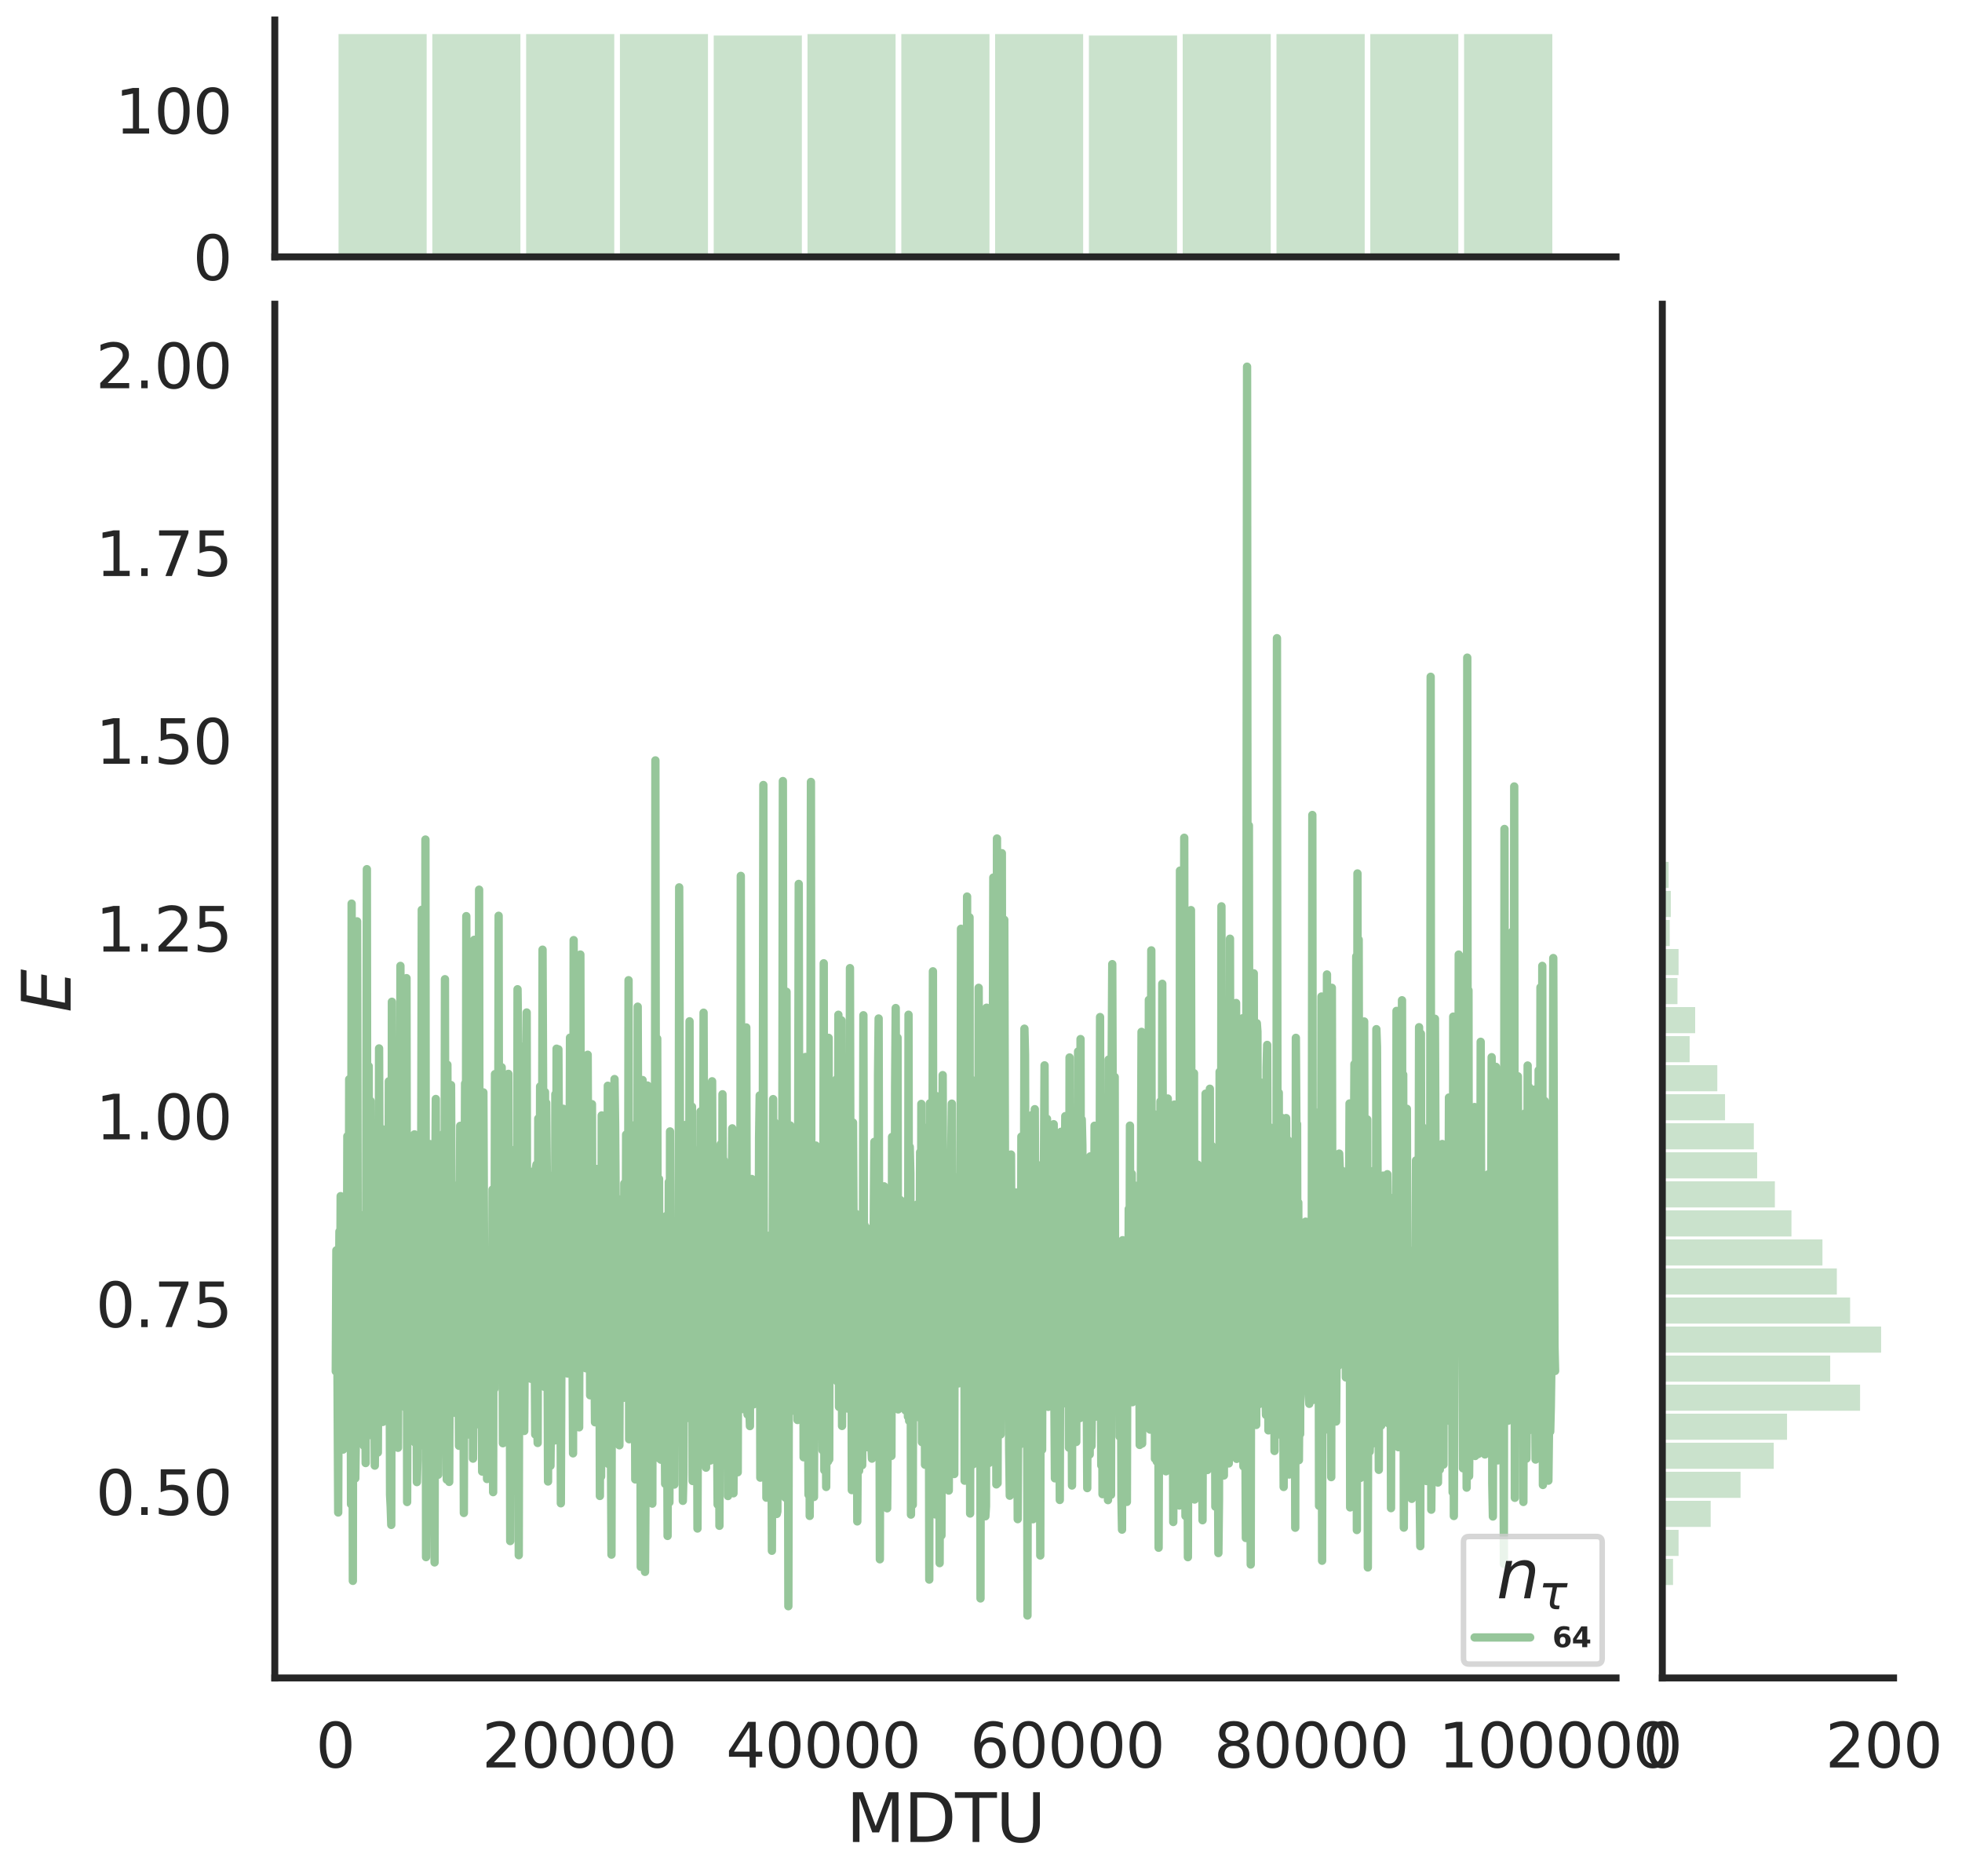 <?xml version="1.0" encoding="utf-8" standalone="no"?>
<!DOCTYPE svg PUBLIC "-//W3C//DTD SVG 1.1//EN"
  "http://www.w3.org/Graphics/SVG/1.1/DTD/svg11.dtd">
<svg height="675.079pt" version="1.1" viewBox="0 0 706.203 675.079" width="706.203pt" xmlns="http://www.w3.org/2000/svg" xmlns:xlink="http://www.w3.org/1999/xlink">
 <defs>
  <style type="text/css">*{stroke-linecap:butt;stroke-linejoin:round;}</style>
 </defs>
 <g id="figure_1">
  <g id="patch_1">
   <path d="M 0 675.079 
L 706.203 675.079 
L 706.203 0 
L 0 0 
z
" style="fill:#ffffff;"/>
  </g>
  <g id="axes_1">
   <g id="patch_2">
    <path d="M 98.912 603.86 
L 581.687 603.86 
L 581.687 109.485 
L 98.912 109.485 
z
" style="fill:none;"/>
   </g>
   <g id="matplotlib.axis_1">
    <g id="xtick_1">
     <g id="text_1">
      <!-- 0 -->
      <g style="fill:#262626;" transform="translate(113.638 636.077)scale(0.22 -0.22)">
       <defs>
        <path d="M 2034 4250 
Q 1547 4250 1301 3770 
Q 1056 3291 1056 2328 
Q 1056 1369 1301 889 
Q 1547 409 2034 409 
Q 2525 409 2770 889 
Q 3016 1369 3016 2328 
Q 3016 3291 2770 3770 
Q 2525 4250 2034 4250 
z
M 2034 4750 
Q 2819 4750 3233 4129 
Q 3647 3509 3647 2328 
Q 3647 1150 3233 529 
Q 2819 -91 2034 -91 
Q 1250 -91 836 529 
Q 422 1150 422 2328 
Q 422 3509 836 4129 
Q 1250 4750 2034 4750 
z
" id="DejaVuSans-30" transform="scale(0.016)"/>
       </defs>
       <use xlink:href="#DejaVuSans-30"/>
      </g>
     </g>
    </g>
    <g id="xtick_2">
     <g id="text_2">
      <!-- 20000 -->
      <g style="fill:#262626;" transform="translate(173.464 636.077)scale(0.22 -0.22)">
       <defs>
        <path d="M 1228 531 
L 3431 531 
L 3431 0 
L 469 0 
L 469 531 
Q 828 903 1448 1529 
Q 2069 2156 2228 2338 
Q 2531 2678 2651 2914 
Q 2772 3150 2772 3378 
Q 2772 3750 2511 3984 
Q 2250 4219 1831 4219 
Q 1534 4219 1204 4116 
Q 875 4013 500 3803 
L 500 4441 
Q 881 4594 1212 4672 
Q 1544 4750 1819 4750 
Q 2544 4750 2975 4387 
Q 3406 4025 3406 3419 
Q 3406 3131 3298 2873 
Q 3191 2616 2906 2266 
Q 2828 2175 2409 1742 
Q 1991 1309 1228 531 
z
" id="DejaVuSans-32" transform="scale(0.016)"/>
       </defs>
       <use xlink:href="#DejaVuSans-32"/>
       <use x="63.623" xlink:href="#DejaVuSans-30"/>
       <use x="127.246" xlink:href="#DejaVuSans-30"/>
       <use x="190.869" xlink:href="#DejaVuSans-30"/>
       <use x="254.492" xlink:href="#DejaVuSans-30"/>
      </g>
     </g>
    </g>
    <g id="xtick_3">
     <g id="text_3">
      <!-- 40000 -->
      <g style="fill:#262626;" transform="translate(261.285 636.077)scale(0.22 -0.22)">
       <defs>
        <path d="M 2419 4116 
L 825 1625 
L 2419 1625 
L 2419 4116 
z
M 2253 4666 
L 3047 4666 
L 3047 1625 
L 3713 1625 
L 3713 1100 
L 3047 1100 
L 3047 0 
L 2419 0 
L 2419 1100 
L 313 1100 
L 313 1709 
L 2253 4666 
z
" id="DejaVuSans-34" transform="scale(0.016)"/>
       </defs>
       <use xlink:href="#DejaVuSans-34"/>
       <use x="63.623" xlink:href="#DejaVuSans-30"/>
       <use x="127.246" xlink:href="#DejaVuSans-30"/>
       <use x="190.869" xlink:href="#DejaVuSans-30"/>
       <use x="254.492" xlink:href="#DejaVuSans-30"/>
      </g>
     </g>
    </g>
    <g id="xtick_4">
     <g id="text_4">
      <!-- 60000 -->
      <g style="fill:#262626;" transform="translate(349.107 636.077)scale(0.22 -0.22)">
       <defs>
        <path d="M 2113 2584 
Q 1688 2584 1439 2293 
Q 1191 2003 1191 1497 
Q 1191 994 1439 701 
Q 1688 409 2113 409 
Q 2538 409 2786 701 
Q 3034 994 3034 1497 
Q 3034 2003 2786 2293 
Q 2538 2584 2113 2584 
z
M 3366 4563 
L 3366 3988 
Q 3128 4100 2886 4159 
Q 2644 4219 2406 4219 
Q 1781 4219 1451 3797 
Q 1122 3375 1075 2522 
Q 1259 2794 1537 2939 
Q 1816 3084 2150 3084 
Q 2853 3084 3261 2657 
Q 3669 2231 3669 1497 
Q 3669 778 3244 343 
Q 2819 -91 2113 -91 
Q 1303 -91 875 529 
Q 447 1150 447 2328 
Q 447 3434 972 4092 
Q 1497 4750 2381 4750 
Q 2619 4750 2861 4703 
Q 3103 4656 3366 4563 
z
" id="DejaVuSans-36" transform="scale(0.016)"/>
       </defs>
       <use xlink:href="#DejaVuSans-36"/>
       <use x="63.623" xlink:href="#DejaVuSans-30"/>
       <use x="127.246" xlink:href="#DejaVuSans-30"/>
       <use x="190.869" xlink:href="#DejaVuSans-30"/>
       <use x="254.492" xlink:href="#DejaVuSans-30"/>
      </g>
     </g>
    </g>
    <g id="xtick_5">
     <g id="text_5">
      <!-- 80000 -->
      <g style="fill:#262626;" transform="translate(436.928 636.077)scale(0.22 -0.22)">
       <defs>
        <path d="M 2034 2216 
Q 1584 2216 1326 1975 
Q 1069 1734 1069 1313 
Q 1069 891 1326 650 
Q 1584 409 2034 409 
Q 2484 409 2743 651 
Q 3003 894 3003 1313 
Q 3003 1734 2745 1975 
Q 2488 2216 2034 2216 
z
M 1403 2484 
Q 997 2584 770 2862 
Q 544 3141 544 3541 
Q 544 4100 942 4425 
Q 1341 4750 2034 4750 
Q 2731 4750 3128 4425 
Q 3525 4100 3525 3541 
Q 3525 3141 3298 2862 
Q 3072 2584 2669 2484 
Q 3125 2378 3379 2068 
Q 3634 1759 3634 1313 
Q 3634 634 3220 271 
Q 2806 -91 2034 -91 
Q 1263 -91 848 271 
Q 434 634 434 1313 
Q 434 1759 690 2068 
Q 947 2378 1403 2484 
z
M 1172 3481 
Q 1172 3119 1398 2916 
Q 1625 2713 2034 2713 
Q 2441 2713 2670 2916 
Q 2900 3119 2900 3481 
Q 2900 3844 2670 4047 
Q 2441 4250 2034 4250 
Q 1625 4250 1398 4047 
Q 1172 3844 1172 3481 
z
" id="DejaVuSans-38" transform="scale(0.016)"/>
       </defs>
       <use xlink:href="#DejaVuSans-38"/>
       <use x="63.623" xlink:href="#DejaVuSans-30"/>
       <use x="127.246" xlink:href="#DejaVuSans-30"/>
       <use x="190.869" xlink:href="#DejaVuSans-30"/>
       <use x="254.492" xlink:href="#DejaVuSans-30"/>
      </g>
     </g>
    </g>
    <g id="xtick_6">
     <g id="text_6">
      <!-- 100000 -->
      <g style="fill:#262626;" transform="translate(517.75 636.077)scale(0.22 -0.22)">
       <defs>
        <path d="M 794 531 
L 1825 531 
L 1825 4091 
L 703 3866 
L 703 4441 
L 1819 4666 
L 2450 4666 
L 2450 531 
L 3481 531 
L 3481 0 
L 794 0 
L 794 531 
z
" id="DejaVuSans-31" transform="scale(0.016)"/>
       </defs>
       <use xlink:href="#DejaVuSans-31"/>
       <use x="63.623" xlink:href="#DejaVuSans-30"/>
       <use x="127.246" xlink:href="#DejaVuSans-30"/>
       <use x="190.869" xlink:href="#DejaVuSans-30"/>
       <use x="254.492" xlink:href="#DejaVuSans-30"/>
       <use x="318.115" xlink:href="#DejaVuSans-30"/>
      </g>
     </g>
    </g>
    <g id="text_7">
     <!-- MDTU -->
     <g style="fill:#262626;" transform="translate(304.594 662.888)scale(0.24 -0.24)">
      <defs>
       <path d="M 628 4666 
L 1569 4666 
L 2759 1491 
L 3956 4666 
L 4897 4666 
L 4897 0 
L 4281 0 
L 4281 4097 
L 3078 897 
L 2444 897 
L 1241 4097 
L 1241 0 
L 628 0 
L 628 4666 
z
" id="DejaVuSans-4d" transform="scale(0.016)"/>
       <path d="M 1259 4147 
L 1259 519 
L 2022 519 
Q 2988 519 3436 956 
Q 3884 1394 3884 2338 
Q 3884 3275 3436 3711 
Q 2988 4147 2022 4147 
L 1259 4147 
z
M 628 4666 
L 1925 4666 
Q 3281 4666 3915 4102 
Q 4550 3538 4550 2338 
Q 4550 1131 3912 565 
Q 3275 0 1925 0 
L 628 0 
L 628 4666 
z
" id="DejaVuSans-44" transform="scale(0.016)"/>
       <path d="M -19 4666 
L 3928 4666 
L 3928 4134 
L 2272 4134 
L 2272 0 
L 1638 0 
L 1638 4134 
L -19 4134 
L -19 4666 
z
" id="DejaVuSans-54" transform="scale(0.016)"/>
       <path d="M 556 4666 
L 1191 4666 
L 1191 1831 
Q 1191 1081 1462 751 
Q 1734 422 2344 422 
Q 2950 422 3222 751 
Q 3494 1081 3494 1831 
L 3494 4666 
L 4128 4666 
L 4128 1753 
Q 4128 841 3676 375 
Q 3225 -91 2344 -91 
Q 1459 -91 1007 375 
Q 556 841 556 1753 
L 556 4666 
z
" id="DejaVuSans-55" transform="scale(0.016)"/>
      </defs>
      <use xlink:href="#DejaVuSans-4d"/>
      <use x="86.279" xlink:href="#DejaVuSans-44"/>
      <use x="163.281" xlink:href="#DejaVuSans-54"/>
      <use x="224.365" xlink:href="#DejaVuSans-55"/>
     </g>
    </g>
   </g>
   <g id="matplotlib.axis_2">
    <g id="ytick_1">
     <g id="text_8">
      <!-- 0.50 -->
      <g style="fill:#262626;" transform="translate(34.428 545.187)scale(0.22 -0.22)">
       <defs>
        <path d="M 684 794 
L 1344 794 
L 1344 0 
L 684 0 
L 684 794 
z
" id="DejaVuSans-2e" transform="scale(0.016)"/>
        <path d="M 691 4666 
L 3169 4666 
L 3169 4134 
L 1269 4134 
L 1269 2991 
Q 1406 3038 1543 3061 
Q 1681 3084 1819 3084 
Q 2600 3084 3056 2656 
Q 3513 2228 3513 1497 
Q 3513 744 3044 326 
Q 2575 -91 1722 -91 
Q 1428 -91 1123 -41 
Q 819 9 494 109 
L 494 744 
Q 775 591 1075 516 
Q 1375 441 1709 441 
Q 2250 441 2565 725 
Q 2881 1009 2881 1497 
Q 2881 1984 2565 2268 
Q 2250 2553 1709 2553 
Q 1456 2553 1204 2497 
Q 953 2441 691 2322 
L 691 4666 
z
" id="DejaVuSans-35" transform="scale(0.016)"/>
       </defs>
       <use xlink:href="#DejaVuSans-30"/>
       <use x="63.623" xlink:href="#DejaVuSans-2e"/>
       <use x="95.41" xlink:href="#DejaVuSans-35"/>
       <use x="159.033" xlink:href="#DejaVuSans-30"/>
      </g>
     </g>
    </g>
    <g id="ytick_2">
     <g id="text_9">
      <!-- 0.75 -->
      <g style="fill:#262626;" transform="translate(34.428 477.609)scale(0.22 -0.22)">
       <defs>
        <path d="M 525 4666 
L 3525 4666 
L 3525 4397 
L 1831 0 
L 1172 0 
L 2766 4134 
L 525 4134 
L 525 4666 
z
" id="DejaVuSans-37" transform="scale(0.016)"/>
       </defs>
       <use xlink:href="#DejaVuSans-30"/>
       <use x="63.623" xlink:href="#DejaVuSans-2e"/>
       <use x="95.41" xlink:href="#DejaVuSans-37"/>
       <use x="159.033" xlink:href="#DejaVuSans-35"/>
      </g>
     </g>
    </g>
    <g id="ytick_3">
     <g id="text_10">
      <!-- 1.00 -->
      <g style="fill:#262626;" transform="translate(34.428 410.031)scale(0.22 -0.22)">
       <use xlink:href="#DejaVuSans-31"/>
       <use x="63.623" xlink:href="#DejaVuSans-2e"/>
       <use x="95.41" xlink:href="#DejaVuSans-30"/>
       <use x="159.033" xlink:href="#DejaVuSans-30"/>
      </g>
     </g>
    </g>
    <g id="ytick_4">
     <g id="text_11">
      <!-- 1.25 -->
      <g style="fill:#262626;" transform="translate(34.428 342.453)scale(0.22 -0.22)">
       <use xlink:href="#DejaVuSans-31"/>
       <use x="63.623" xlink:href="#DejaVuSans-2e"/>
       <use x="95.41" xlink:href="#DejaVuSans-32"/>
       <use x="159.033" xlink:href="#DejaVuSans-35"/>
      </g>
     </g>
    </g>
    <g id="ytick_5">
     <g id="text_12">
      <!-- 1.50 -->
      <g style="fill:#262626;" transform="translate(34.428 274.874)scale(0.22 -0.22)">
       <use xlink:href="#DejaVuSans-31"/>
       <use x="63.623" xlink:href="#DejaVuSans-2e"/>
       <use x="95.41" xlink:href="#DejaVuSans-35"/>
       <use x="159.033" xlink:href="#DejaVuSans-30"/>
      </g>
     </g>
    </g>
    <g id="ytick_6">
     <g id="text_13">
      <!-- 1.75 -->
      <g style="fill:#262626;" transform="translate(34.428 207.296)scale(0.22 -0.22)">
       <use xlink:href="#DejaVuSans-31"/>
       <use x="63.623" xlink:href="#DejaVuSans-2e"/>
       <use x="95.41" xlink:href="#DejaVuSans-37"/>
       <use x="159.033" xlink:href="#DejaVuSans-35"/>
      </g>
     </g>
    </g>
    <g id="ytick_7">
     <g id="text_14">
      <!-- 2.00 -->
      <g style="fill:#262626;" transform="translate(34.428 139.718)scale(0.22 -0.22)">
       <use xlink:href="#DejaVuSans-32"/>
       <use x="63.623" xlink:href="#DejaVuSans-2e"/>
       <use x="95.41" xlink:href="#DejaVuSans-30"/>
       <use x="159.033" xlink:href="#DejaVuSans-30"/>
      </g>
     </g>
    </g>
    <g id="text_15">
     <!-- $E$ -->
     <g style="fill:#262626;" transform="translate(25.436 364.352)rotate(-90)scale(0.24 -0.24)">
      <defs>
       <path d="M 1081 4666 
L 4031 4666 
L 3928 4134 
L 1606 4134 
L 1338 2753 
L 3566 2753 
L 3463 2222 
L 1234 2222 
L 909 531 
L 3284 531 
L 3181 0 
L 172 0 
L 1081 4666 
z
" id="DejaVuSans-Oblique-45" transform="scale(0.016)"/>
      </defs>
      <use transform="translate(0 0.094)" xlink:href="#DejaVuSans-Oblique-45"/>
     </g>
    </g>
   </g>
   <g id="line2d_1">
    <path clip-path="url(#pc675f5df9f)" d="M 120.856 493.508 
L 121.076 449.961 
L 121.295 459.989 
L 121.734 544.314 
L 121.954 472.17 
L 122.174 443.181 
L 122.393 482.931 
L 122.613 430.463 
L 122.832 480.667 
L 123.052 439.593 
L 123.271 443.101 
L 123.491 521.675 
L 123.71 454.608 
L 123.93 502.964 
L 124.15 484.026 
L 124.589 507.747 
L 124.808 479.969 
L 125.028 408.884 
L 125.247 439.497 
L 125.467 512.326 
L 125.686 388.408 
L 126.125 435.216 
L 126.345 541.339 
L 126.565 325.192 
L 127.004 568.915 
L 127.223 407.513 
L 127.443 363.066 
L 127.662 497.879 
L 127.882 532.039 
L 128.101 517.085 
L 128.321 459.369 
L 128.541 331.571 
L 128.76 452.644 
L 128.98 477.401 
L 129.199 465.875 
L 129.419 437.088 
L 129.638 448.959 
L 129.858 497.24 
L 130.077 466.054 
L 130.517 441.446 
L 130.956 520.306 
L 131.395 485.256 
L 131.614 526.518 
L 132.053 312.79 
L 132.273 516.798 
L 132.493 501.81 
L 132.712 383.678 
L 132.932 513.326 
L 133.371 396.202 
L 133.59 482.473 
L 133.81 436.116 
L 134.029 478.162 
L 134.249 422.147 
L 134.908 527.447 
L 135.127 508.768 
L 135.347 448.388 
L 135.566 468.546 
L 135.786 442.654 
L 136.005 522.737 
L 136.225 477.742 
L 136.444 377.299 
L 136.884 483.414 
L 137.103 479.097 
L 137.323 423.213 
L 137.542 406.33 
L 137.762 511.726 
L 138.201 424.945 
L 138.42 492.867 
L 138.64 439.73 
L 138.86 497.555 
L 139.079 447.972 
L 139.299 486.595 
L 139.518 407.729 
L 139.738 481.019 
L 139.957 389.137 
L 140.396 537.924 
L 140.616 542.217 
L 140.836 548.775 
L 141.055 360.515 
L 141.494 508.561 
L 141.714 478.593 
L 141.933 419.553 
L 142.372 430.366 
L 142.592 407.081 
L 142.812 490.153 
L 143.031 471.693 
L 143.251 521.029 
L 143.47 474.848 
L 143.69 388.138 
L 143.909 504.052 
L 144.129 347.601 
L 144.348 470.066 
L 144.568 498.458 
L 144.788 503.079 
L 145.007 417.325 
L 145.227 502.134 
L 145.666 457.465 
L 146.105 506.747 
L 146.324 352.018 
L 146.544 540.547 
L 146.763 464.184 
L 146.983 473.676 
L 147.203 512.73 
L 147.422 463.019 
L 147.642 498.047 
L 147.861 503.349 
L 148.081 452.416 
L 148.3 432.718 
L 148.52 473.145 
L 149.179 408.23 
L 149.398 519.181 
L 149.618 423.784 
L 150.057 533.372 
L 150.276 525.403 
L 150.496 439.037 
L 150.715 450.298 
L 150.935 477.622 
L 151.155 431.493 
L 151.374 520.167 
L 151.813 327.425 
L 152.033 432.115 
L 152.252 445.437 
L 152.472 368.25 
L 152.691 383.911 
L 152.911 492.068 
L 153.131 302.134 
L 153.35 560.377 
L 153.57 488.819 
L 153.789 512.268 
L 154.009 462.194 
L 154.228 475.419 
L 154.448 472.722 
L 154.667 411.713 
L 155.107 484.485 
L 155.326 468.068 
L 155.546 430.421 
L 155.765 494.581 
L 155.985 467.271 
L 156.424 562.278 
L 156.643 430.295 
L 156.863 395.498 
L 157.082 503.726 
L 157.302 444.747 
L 157.522 519.52 
L 157.741 530.723 
L 157.961 493.784 
L 158.18 479.912 
L 158.4 446.782 
L 158.839 468.661 
L 159.058 513.53 
L 159.278 476.204 
L 159.498 507.532 
L 159.717 407.884 
L 159.937 489.605 
L 160.156 352.391 
L 160.376 502.505 
L 160.595 463.577 
L 160.815 532.477 
L 161.034 383.169 
L 161.254 452.457 
L 161.474 457.436 
L 161.693 533.299 
L 161.913 476.703 
L 162.132 505.966 
L 162.352 390.492 
L 162.571 439.006 
L 162.791 426.036 
L 163.01 496.54 
L 163.23 459.574 
L 163.669 508.433 
L 163.889 447.355 
L 164.108 484.665 
L 164.328 452.302 
L 164.547 437.583 
L 164.767 435.329 
L 165.206 520.308 
L 165.645 405.166 
L 165.865 406.749 
L 166.084 484.49 
L 166.523 440.84 
L 166.743 470.446 
L 166.962 544.487 
L 167.182 439.59 
L 167.401 389.932 
L 167.621 470.16 
L 167.841 329.696 
L 168.06 493.568 
L 168.28 472.217 
L 168.499 515.52 
L 168.719 516.25 
L 168.938 501.638 
L 169.158 513.046 
L 169.377 442.635 
L 169.597 411.676 
L 169.817 506.056 
L 170.036 428.215 
L 170.256 524.933 
L 170.475 467.901 
L 170.695 338.221 
L 170.914 449.392 
L 171.573 512.594 
L 172.232 428.908 
L 172.451 320.179 
L 172.671 496.459 
L 172.89 443.072 
L 173.11 504.421 
L 173.329 495.672 
L 173.549 529.593 
L 173.988 393.131 
L 174.427 494.765 
L 174.647 451.895 
L 175.086 472.792 
L 175.305 532.273 
L 175.525 457.309 
L 175.745 494.761 
L 175.964 503.43 
L 176.184 498.088 
L 176.403 520.207 
L 176.623 500.212 
L 176.842 461.39 
L 177.062 513.042 
L 177.281 428.083 
L 177.501 536.995 
L 177.72 428.79 
L 177.94 499.817 
L 178.16 386.547 
L 178.379 420.375 
L 178.599 416.874 
L 178.818 490.118 
L 179.038 481.071 
L 179.257 455.526 
L 179.477 329.57 
L 179.696 486.333 
L 179.916 390.504 
L 180.136 485.142 
L 180.355 495.214 
L 180.575 384.085 
L 181.014 519.389 
L 181.233 423.362 
L 181.453 471.29 
L 181.672 473.435 
L 181.892 459.88 
L 182.112 493.633 
L 182.331 447.864 
L 182.551 490.414 
L 182.77 507.303 
L 182.99 386.456 
L 183.209 489.562 
L 183.429 449.198 
L 183.648 554.598 
L 183.868 472.935 
L 184.088 466.774 
L 184.307 516.181 
L 184.527 421.172 
L 184.746 429.27 
L 185.185 536.432 
L 185.405 413.704 
L 185.624 417.914 
L 185.844 484.529 
L 186.063 481.008 
L 186.283 356.005 
L 186.503 374.354 
L 186.722 559.678 
L 186.942 454.75 
L 187.161 420.983 
L 187.381 424.819 
L 187.6 409.493 
L 187.82 422.304 
L 188.039 466.492 
L 188.259 478.168 
L 188.479 376.594 
L 188.698 514.974 
L 188.918 474.872 
L 189.137 456.023 
L 189.357 465.79 
L 189.576 364.367 
L 189.796 494.555 
L 190.015 445.668 
L 190.235 447.461 
L 190.455 452.544 
L 190.674 421.671 
L 190.894 437.099 
L 191.113 496.193 
L 191.333 445.646 
L 191.552 470.704 
L 191.772 421.649 
L 191.991 467.764 
L 192.431 480.828 
L 192.65 516.237 
L 192.87 420.443 
L 193.089 419.087 
L 193.309 510.393 
L 193.528 519.291 
L 193.748 402.525 
L 193.967 485.797 
L 194.187 481.373 
L 194.407 390.979 
L 194.626 494.473 
L 194.846 451.112 
L 195.065 449.484 
L 195.285 341.763 
L 195.943 499.094 
L 196.163 392.993 
L 196.382 443.579 
L 196.602 396.898 
L 196.822 422.298 
L 197.261 533.156 
L 197.48 426.645 
L 197.7 505.865 
L 197.919 479.695 
L 198.139 527.511 
L 198.578 483.48 
L 198.798 498.739 
L 199.017 462.989 
L 199.237 453.566 
L 199.456 422.654 
L 199.676 518.391 
L 199.895 393.797 
L 200.115 501.023 
L 200.334 377.393 
L 200.554 466.446 
L 200.774 434.425 
L 200.993 377.635 
L 201.432 453.197 
L 201.652 443.381 
L 201.871 541.005 
L 202.31 427.441 
L 202.53 447.318 
L 202.75 399.028 
L 203.408 493.642 
L 203.628 471.126 
L 203.847 481.884 
L 204.067 463.239 
L 204.286 494.302 
L 204.506 483.422 
L 204.726 404.734 
L 204.945 444.959 
L 205.165 373.436 
L 205.384 483.486 
L 205.604 479.066 
L 205.823 438.104 
L 206.262 523.03 
L 206.482 338.325 
L 206.701 481.247 
L 206.921 481.531 
L 207.141 482.89 
L 207.36 396.847 
L 207.58 499.415 
L 207.799 449.131 
L 208.019 506.733 
L 208.238 486.375 
L 208.458 513.664 
L 208.897 343.52 
L 209.117 449.987 
L 209.556 486.934 
L 209.775 406.239 
L 209.995 481.056 
L 210.214 480.683 
L 210.653 460.937 
L 210.873 492.408 
L 211.093 394.97 
L 211.312 459.017 
L 211.532 379.576 
L 211.751 434.828 
L 211.971 458.891 
L 212.19 431.78 
L 212.41 502.136 
L 212.849 471.17 
L 213.069 397.36 
L 213.288 474.135 
L 213.508 439.455 
L 213.727 494.7 
L 213.947 485.692 
L 214.166 511.849 
L 214.386 498.456 
L 214.605 468.458 
L 214.825 420.689 
L 215.045 504.94 
L 215.264 463.916 
L 215.484 470.121 
L 215.703 453.197 
L 215.923 538.368 
L 216.142 451.772 
L 216.362 531.383 
L 216.581 401.41 
L 216.801 516.022 
L 217.02 470.276 
L 217.24 478.151 
L 217.46 501.411 
L 217.679 501.337 
L 217.899 503.427 
L 218.118 437.044 
L 218.338 461.26 
L 218.557 511.963 
L 218.777 390.742 
L 218.996 526.855 
L 219.216 485.185 
L 219.436 510.888 
L 219.655 474.296 
L 220.094 559.472 
L 220.314 442.77 
L 220.533 498.098 
L 220.753 490.576 
L 221.192 388.332 
L 221.412 404.997 
L 221.851 465.524 
L 222.07 461.068 
L 222.29 434.798 
L 222.509 479.464 
L 222.729 431.609 
L 222.948 520.13 
L 223.168 461.83 
L 223.388 485.106 
L 223.607 433.028 
L 223.827 484.007 
L 224.046 466.485 
L 224.266 478.749 
L 224.485 503.029 
L 224.705 425.894 
L 224.924 487.354 
L 225.144 499.122 
L 225.364 408.309 
L 225.583 440.416 
L 225.803 433.853 
L 226.022 484.394 
L 226.242 352.756 
L 226.461 517.959 
L 226.681 462.564 
L 226.9 501.134 
L 227.12 407.357 
L 227.559 449.633 
L 227.779 501.644 
L 228.218 460.141 
L 228.437 466.232 
L 228.657 532.411 
L 229.096 404.422 
L 229.315 513.874 
L 229.535 362.281 
L 229.974 486.354 
L 230.194 416.534 
L 230.413 465.617 
L 230.633 563.865 
L 230.852 408.617 
L 231.072 541.874 
L 231.291 388.686 
L 231.511 508.725 
L 231.731 502.888 
L 231.95 436.865 
L 232.17 565.681 
L 232.389 533.49 
L 232.609 446.698 
L 232.828 492.178 
L 233.048 390.652 
L 233.267 504.05 
L 233.487 506.982 
L 233.707 473.104 
L 233.926 504.807 
L 234.146 471.557 
L 234.365 505.936 
L 234.585 460.542 
L 234.804 541.121 
L 235.024 401.309 
L 235.243 507.107 
L 235.463 478.212 
L 235.683 492.098 
L 235.902 273.647 
L 236.122 456.215 
L 236.561 373.773 
L 236.78 485.963 
L 237 498.142 
L 237.219 424.275 
L 237.439 524.942 
L 237.658 523.431 
L 237.878 525.31 
L 238.098 446.62 
L 238.537 507.454 
L 238.756 477.199 
L 238.976 506.094 
L 239.195 503.719 
L 239.415 534.013 
L 239.854 437.576 
L 240.293 552.746 
L 240.732 425.383 
L 240.952 540.659 
L 241.171 407.172 
L 241.391 467.196 
L 241.61 448.568 
L 242.05 524.193 
L 242.269 509.328 
L 242.489 453.608 
L 242.708 534.261 
L 242.928 448.464 
L 243.147 443.311 
L 243.367 446.194 
L 243.806 478.887 
L 244.026 508.027 
L 244.245 465.213 
L 244.465 319.341 
L 244.684 385.635 
L 244.904 493.791 
L 245.123 468.136 
L 245.343 484.935 
L 245.562 423.525 
L 245.782 540.119 
L 246.002 530.632 
L 246.441 440.152 
L 246.66 450.696 
L 246.88 404.811 
L 247.099 498.973 
L 247.319 510.34 
L 247.538 454.805 
L 247.758 428.163 
L 247.977 484.651 
L 248.197 367.536 
L 248.417 492.221 
L 248.636 474.554 
L 249.075 398.273 
L 249.295 532.979 
L 249.514 434.097 
L 249.734 433.23 
L 249.953 515.314 
L 250.173 450.658 
L 250.393 483.338 
L 250.612 414.034 
L 251.051 550.083 
L 251.271 491.37 
L 251.49 519.347 
L 251.71 430.902 
L 251.929 498.87 
L 252.149 400.004 
L 252.588 472.542 
L 252.808 403.167 
L 253.027 459.804 
L 253.247 364.443 
L 253.466 426.775 
L 253.686 397.499 
L 254.125 528.182 
L 254.345 444.951 
L 254.564 471.843 
L 254.784 438.015 
L 255.003 432.066 
L 255.223 490.253 
L 255.662 525.626 
L 256.321 389.127 
L 256.54 455.174 
L 256.979 495.601 
L 257.199 485.539 
L 257.418 495.889 
L 257.638 450.014 
L 257.857 435.569 
L 258.077 512.393 
L 258.296 541.451 
L 258.516 533.708 
L 258.736 447.157 
L 258.955 549.103 
L 259.175 455.606 
L 259.394 411.791 
L 259.614 483.817 
L 259.833 519.027 
L 260.053 393.795 
L 260.272 429.809 
L 260.492 417.471 
L 260.712 463.263 
L 261.151 499.489 
L 261.37 449.466 
L 261.59 432.201 
L 261.809 441.16 
L 262.029 538.389 
L 262.248 500.033 
L 262.468 513.333 
L 262.688 476.669 
L 262.907 505.527 
L 263.127 449.973 
L 263.346 436.145 
L 263.566 406.07 
L 263.785 503.261 
L 264.005 537.405 
L 264.224 498.196 
L 264.444 498.722 
L 264.664 455.19 
L 264.883 478.998 
L 265.103 466.181 
L 265.322 438.717 
L 265.542 529.839 
L 265.761 458.543 
L 265.981 427.337 
L 266.2 431.871 
L 266.42 480.374 
L 266.64 315.21 
L 266.859 445.446 
L 267.079 486.303 
L 267.298 487.703 
L 267.518 507.107 
L 267.737 458.798 
L 267.957 498.597 
L 268.176 506.628 
L 268.396 454.578 
L 268.615 369.745 
L 268.835 467.674 
L 269.055 509.051 
L 269.274 447.748 
L 269.494 500.527 
L 269.933 513.223 
L 270.152 442.808 
L 270.372 503.065 
L 270.591 424.298 
L 270.811 459.053 
L 271.031 465.387 
L 271.25 505.402 
L 271.47 487.145 
L 271.689 454.959 
L 271.909 449.139 
L 272.128 498.371 
L 272.348 430.561 
L 272.567 483.051 
L 272.787 478.454 
L 273.007 478.026 
L 273.226 409.393 
L 273.446 394.229 
L 273.665 531.775 
L 273.885 477.904 
L 274.104 494.463 
L 274.324 409.511 
L 274.543 424.332 
L 274.763 282.502 
L 274.983 516.734 
L 275.202 516.303 
L 275.422 467.124 
L 275.641 457.965 
L 275.861 538.992 
L 276.08 449.038 
L 276.3 466.047 
L 276.519 530.301 
L 276.739 444.729 
L 277.178 534.823 
L 277.398 529.077 
L 277.617 501.909 
L 277.837 558.09 
L 278.276 395.545 
L 278.495 528.908 
L 278.715 403.786 
L 278.934 433.3 
L 279.154 479.261 
L 279.374 471.028 
L 279.593 544.843 
L 279.813 543.932 
L 280.032 426.696 
L 280.252 518.356 
L 280.471 485.581 
L 280.691 519.866 
L 280.91 504.564 
L 281.13 472.095 
L 281.35 476.215 
L 281.569 425.532 
L 281.789 281.082 
L 282.008 448.334 
L 282.228 517.035 
L 282.447 419.188 
L 282.667 538.961 
L 282.886 481.208 
L 283.106 356.915 
L 283.326 499.389 
L 283.545 458.163 
L 283.765 578.043 
L 283.984 471.866 
L 284.423 405.019 
L 284.643 483.967 
L 284.862 418.729 
L 285.302 507.671 
L 285.521 458.41 
L 285.741 448.343 
L 285.96 482.14 
L 286.18 473.203 
L 286.399 503.096 
L 286.619 471.577 
L 286.838 472.917 
L 287.058 511.027 
L 287.497 318.098 
L 287.717 439.92 
L 287.936 421.539 
L 288.156 462.655 
L 288.375 470.9 
L 288.595 441.706 
L 288.814 469.218 
L 289.034 428.908 
L 289.253 524.437 
L 289.473 420.995 
L 289.693 393.083 
L 289.912 380.383 
L 290.132 481.911 
L 290.351 481.275 
L 290.571 506.413 
L 290.79 496.065 
L 291.01 537.921 
L 291.229 390.739 
L 291.449 545.549 
L 291.888 281.399 
L 292.108 504.188 
L 292.327 487.399 
L 292.547 527.158 
L 292.766 443.828 
L 292.986 538.728 
L 293.205 440.588 
L 293.425 443.866 
L 293.645 412.254 
L 293.864 427.009 
L 294.084 486.356 
L 294.303 459.459 
L 294.523 480.145 
L 294.742 465.05 
L 294.962 514.471 
L 295.181 442.618 
L 295.401 479.454 
L 295.621 462.285 
L 296.06 521.915 
L 296.279 505.192 
L 296.499 346.667 
L 296.718 529.144 
L 296.938 471.992 
L 297.157 476.27 
L 297.377 535.121 
L 297.597 492.317 
L 297.816 504.644 
L 298.036 525.961 
L 298.255 373.499 
L 298.475 525.199 
L 298.694 429.192 
L 298.914 458.466 
L 299.133 394.896 
L 299.353 451.302 
L 299.572 437.688 
L 299.792 492.712 
L 300.012 489.596 
L 300.231 475.067 
L 300.67 409.38 
L 300.89 429.448 
L 301.109 388.411 
L 301.329 497.121 
L 301.548 482.552 
L 301.768 365.187 
L 301.988 506.317 
L 302.207 388.504 
L 302.427 412.922 
L 302.646 371.074 
L 302.866 367.197 
L 303.085 513.166 
L 303.305 440.284 
L 303.524 409.584 
L 303.964 495.891 
L 304.183 419.975 
L 304.403 475.36 
L 304.622 474.776 
L 304.842 506.142 
L 305.061 506.892 
L 305.281 404.421 
L 305.72 472.589 
L 305.94 348.406 
L 306.159 455.172 
L 306.379 435.129 
L 306.598 536.254 
L 306.818 494.752 
L 307.037 403.989 
L 307.476 486.404 
L 307.696 482.095 
L 307.915 436.698 
L 308.135 494.917 
L 308.355 479.411 
L 308.574 547.518 
L 309.013 480.718 
L 309.233 529.327 
L 309.452 445.1 
L 309.672 453.659 
L 309.891 447.698 
L 310.111 474.469 
L 310.331 527.299 
L 310.55 481.961 
L 310.77 365.365 
L 310.989 454.536 
L 311.209 440.905 
L 311.428 507.884 
L 311.867 441.858 
L 312.087 520.82 
L 312.307 459.819 
L 312.526 442.487 
L 313.185 482.926 
L 313.404 470.571 
L 313.624 519.803 
L 313.843 524.93 
L 314.722 410.917 
L 315.161 511.6 
L 315.38 413.405 
L 315.6 491.644 
L 315.819 474.97 
L 316.039 386.812 
L 316.259 366.534 
L 316.698 561.154 
L 316.917 467.139 
L 317.356 431.36 
L 317.576 467.523 
L 317.795 456.952 
L 318.015 513.265 
L 318.234 426.937 
L 318.454 516.745 
L 318.674 538.624 
L 319.113 470.748 
L 319.332 542.804 
L 319.552 514.341 
L 319.771 519.461 
L 320.21 447.793 
L 320.43 448.341 
L 320.65 428.072 
L 320.869 523.95 
L 321.089 409.15 
L 321.308 477.929 
L 321.528 488.076 
L 321.747 435.2 
L 321.967 500.315 
L 322.186 391.148 
L 322.406 362.774 
L 322.626 431.48 
L 322.845 412.186 
L 323.065 373.428 
L 323.284 507.219 
L 323.504 475.209 
L 323.723 480.093 
L 323.943 432.572 
L 324.162 431.922 
L 324.382 493.958 
L 324.602 489.08 
L 324.821 464.724 
L 325.041 496.809 
L 325.48 457.074 
L 325.699 467.225 
L 325.919 507.582 
L 326.138 507.718 
L 326.358 481.153 
L 326.578 480.013 
L 326.797 509.81 
L 327.017 365.175 
L 327.236 511.337 
L 327.456 412.733 
L 327.675 422.399 
L 327.895 545.073 
L 328.114 451.894 
L 328.553 541.541 
L 328.773 434.367 
L 328.993 507.148 
L 329.212 472.22 
L 329.432 479.265 
L 329.651 472.797 
L 329.871 492.816 
L 330.09 433.499 
L 330.31 443.203 
L 330.529 464.079 
L 330.749 510.057 
L 331.188 414.643 
L 331.408 498.6 
L 331.627 397.273 
L 331.847 519.003 
L 332.066 478.816 
L 332.286 479.672 
L 332.505 473.326 
L 332.725 405.821 
L 332.945 527.124 
L 333.164 419.767 
L 333.384 444.362 
L 333.603 527.219 
L 333.823 489.23 
L 334.042 486.553 
L 334.262 446.004 
L 334.481 568.461 
L 334.701 397.036 
L 334.921 487.257 
L 335.14 441.326 
L 335.36 424.733 
L 335.579 446.785 
L 335.799 349.548 
L 336.018 513.47 
L 336.238 464.201 
L 336.457 524.28 
L 336.677 545.008 
L 337.116 394.476 
L 337.336 423.139 
L 337.555 473.848 
L 337.775 475.248 
L 337.994 469.537 
L 338.214 562.537 
L 338.433 469.023 
L 338.653 451.705 
L 338.872 552.584 
L 339.312 386.909 
L 339.531 456.78 
L 339.751 479.327 
L 339.97 524.309 
L 340.19 455.889 
L 340.409 511.906 
L 340.629 459.969 
L 340.848 527.173 
L 341.068 419.878 
L 341.288 430.607 
L 341.507 536.417 
L 341.946 440.757 
L 342.166 476.986 
L 342.385 414.584 
L 342.605 397.175 
L 343.044 497.513 
L 343.264 491.965 
L 343.483 530.467 
L 343.703 423.614 
L 343.922 463.019 
L 344.142 432.263 
L 344.361 477.973 
L 344.581 426.595 
L 345.02 497.851 
L 345.24 461.841 
L 345.459 467.282 
L 345.679 457.028 
L 345.898 334.247 
L 346.118 454.672 
L 346.337 434.733 
L 346.557 470.219 
L 346.776 460.838 
L 346.996 349.68 
L 347.216 532.875 
L 347.435 522.487 
L 347.655 389.441 
L 347.874 481.117 
L 348.094 322.651 
L 348.313 515.49 
L 348.533 405.656 
L 348.752 478.622 
L 348.972 330.123 
L 349.191 544.684 
L 349.411 388.282 
L 349.85 497.8 
L 350.07 526.39 
L 350.289 526.964 
L 350.509 511.423 
L 350.728 421.136 
L 350.948 408.08 
L 351.167 490.847 
L 351.387 391.506 
L 351.607 516.171 
L 351.826 454.186 
L 352.046 488.721 
L 352.265 355.487 
L 352.485 450.596 
L 352.704 368.213 
L 352.924 575.241 
L 353.143 411.185 
L 353.583 465.571 
L 354.241 515.922 
L 354.461 492.372 
L 354.68 545.677 
L 354.9 541.989 
L 355.119 362.646 
L 355.339 497.931 
L 355.559 515.212 
L 355.778 463.618 
L 355.998 526.481 
L 356.217 516.256 
L 356.656 375.788 
L 356.876 387.162 
L 357.095 438.879 
L 357.315 396.781 
L 357.535 315.811 
L 357.754 494.166 
L 357.974 458.782 
L 358.193 524.181 
L 358.413 439.181 
L 358.632 534.203 
L 358.852 301.758 
L 359.071 533.78 
L 359.291 425.519 
L 359.51 471.178 
L 359.73 418.951 
L 360.169 516.245 
L 360.608 307.043 
L 360.828 505.354 
L 361.047 507.967 
L 361.267 467.466 
L 361.486 331.01 
L 361.926 490.591 
L 362.145 474.857 
L 362.584 501.197 
L 363.023 482.852 
L 363.243 521.989 
L 363.462 538.277 
L 363.682 489.721 
L 363.902 415.484 
L 364.121 468.43 
L 364.341 428.552 
L 364.56 491.024 
L 364.78 475.816 
L 364.999 445.012 
L 365.219 484.215 
L 365.438 486.093 
L 365.658 470.099 
L 365.878 429.153 
L 366.317 546.711 
L 366.756 456.423 
L 366.975 450.882 
L 367.195 519.816 
L 367.414 513.081 
L 367.634 409.032 
L 367.854 416.845 
L 368.073 505.617 
L 368.293 425.799 
L 368.512 454.385 
L 368.732 370.196 
L 368.951 379.659 
L 369.171 470.759 
L 369.39 490.144 
L 369.61 442.874 
L 369.829 581.388 
L 370.049 441.211 
L 370.269 436.654 
L 370.488 480.334 
L 370.708 466.164 
L 371.147 424.522 
L 371.586 401.179 
L 371.805 546.74 
L 372.025 503.956 
L 372.245 488.228 
L 372.464 399.165 
L 372.903 498.258 
L 373.123 422.945 
L 373.342 499.032 
L 373.562 483.264 
L 373.781 514.192 
L 374.001 438.049 
L 374.221 467.523 
L 374.44 559.782 
L 374.66 419.328 
L 374.879 450.42 
L 375.099 521.728 
L 375.318 442.398 
L 375.538 504.29 
L 375.757 419.013 
L 375.977 383.397 
L 376.197 465.416 
L 376.416 428.506 
L 376.636 439.196 
L 376.855 402.623 
L 377.294 506.294 
L 377.733 444.57 
L 377.953 471.528 
L 378.173 410.439 
L 378.392 498.126 
L 378.612 464.185 
L 378.831 487.196 
L 379.051 489.005 
L 379.27 404.576 
L 379.49 500.939 
L 379.709 532.022 
L 379.929 468.101 
L 380.148 476.664 
L 380.368 496.746 
L 380.807 468.713 
L 381.027 489.776 
L 381.246 493.828 
L 381.466 539.803 
L 381.685 449.876 
L 381.905 407.308 
L 382.124 482.875 
L 382.344 425.621 
L 382.564 486.662 
L 382.783 465.345 
L 383.003 410.457 
L 383.222 428.313 
L 383.442 401.672 
L 383.661 428.819 
L 383.881 505.201 
L 384.1 413.225 
L 384.32 499.19 
L 384.54 464.795 
L 384.759 520.996 
L 384.979 380.562 
L 385.198 495.156 
L 385.418 501.4 
L 385.637 480.351 
L 385.857 534.605 
L 386.076 457.328 
L 386.296 485.416 
L 386.516 453.619 
L 386.735 493.062 
L 386.955 430.831 
L 387.174 518.694 
L 387.394 518.931 
L 387.613 435.566 
L 387.833 499.405 
L 388.052 378.397 
L 388.272 499.465 
L 388.492 481.754 
L 388.711 510.358 
L 388.931 373.94 
L 389.15 496.499 
L 389.37 402.879 
L 389.589 412.182 
L 389.809 451.591 
L 390.028 468.05 
L 390.248 456.661 
L 390.467 474.28 
L 390.687 472.355 
L 390.907 453.767 
L 391.346 535.534 
L 391.785 416.965 
L 392.224 523.442 
L 392.443 416.148 
L 392.663 497.73 
L 392.883 520.381 
L 393.322 472.771 
L 393.541 466.942 
L 393.761 481.059 
L 393.98 405.123 
L 394.2 493.036 
L 394.419 509.825 
L 394.639 490.489 
L 394.859 431.1 
L 395.298 501.208 
L 395.517 489.191 
L 395.737 462.46 
L 395.956 366.014 
L 396.176 480.841 
L 396.395 527.365 
L 396.615 455.645 
L 396.835 537.72 
L 397.054 516.285 
L 397.274 407.206 
L 397.493 498.928 
L 397.713 492.719 
L 397.932 464.495 
L 398.152 521.147 
L 398.371 487.006 
L 398.591 394.499 
L 398.811 539.862 
L 399.03 381.318 
L 399.25 400.359 
L 399.469 509.289 
L 399.689 535.309 
L 399.908 537.95 
L 400.128 382.462 
L 400.347 346.97 
L 400.567 411.867 
L 400.786 422.176 
L 401.006 451.806 
L 401.226 387.575 
L 401.445 503.445 
L 401.665 477.219 
L 402.323 452.554 
L 402.543 447.153 
L 402.762 465.132 
L 402.982 516.988 
L 403.421 454.725 
L 403.641 538.66 
L 403.86 550.486 
L 404.08 446.318 
L 404.299 495.086 
L 404.519 495.622 
L 404.738 526.842 
L 404.958 488.387 
L 405.178 479.954 
L 405.397 529.152 
L 405.617 540.495 
L 405.836 458.069 
L 406.056 497.387 
L 406.275 435.075 
L 406.495 489.581 
L 406.714 405.082 
L 406.934 487.032 
L 407.154 474.569 
L 407.373 422.407 
L 407.593 504.621 
L 407.812 479.34 
L 408.032 440.741 
L 408.251 478.422 
L 408.471 468.745 
L 408.69 426.704 
L 408.91 472.659 
L 409.13 458.991 
L 409.349 431.652 
L 409.788 504.619 
L 410.008 462.878 
L 410.227 519.996 
L 410.886 371.341 
L 411.105 519.505 
L 411.325 407.911 
L 411.545 482.435 
L 411.764 481.91 
L 411.984 489.923 
L 412.203 441.019 
L 412.423 510.085 
L 412.642 439.504 
L 412.862 446.708 
L 413.081 384.566 
L 413.301 513.588 
L 413.521 359.835 
L 413.74 363.13 
L 413.96 514.488 
L 414.399 342.013 
L 414.618 470.303 
L 414.838 478.62 
L 415.057 400.737 
L 415.277 408.512 
L 415.497 430.752 
L 415.716 524.957 
L 415.936 417.192 
L 416.155 425.362 
L 416.375 525.98 
L 416.594 444.92 
L 416.814 423.186 
L 417.033 556.997 
L 417.253 492.307 
L 417.473 464.968 
L 417.692 396.368 
L 417.912 483.892 
L 418.131 463.701 
L 418.351 354.044 
L 418.57 413.977 
L 418.79 401.56 
L 419.009 495.294 
L 419.229 493.103 
L 419.449 523.59 
L 419.668 529.489 
L 420.107 483.027 
L 420.327 395.321 
L 420.546 489.417 
L 420.766 478.682 
L 420.985 519.786 
L 421.205 422.411 
L 421.424 453.372 
L 421.644 444.184 
L 421.864 425.83 
L 422.303 547.738 
L 422.522 513.913 
L 422.742 397.503 
L 422.961 517.592 
L 423.181 451.85 
L 423.4 462.953 
L 423.62 415.09 
L 423.84 490.567 
L 424.059 507.244 
L 424.279 482.552 
L 424.498 541.803 
L 424.718 313.32 
L 424.937 460.042 
L 425.157 472.64 
L 425.596 527.723 
L 425.816 498.069 
L 426.035 429.763 
L 426.255 301.494 
L 426.474 476.342 
L 426.694 545.573 
L 426.913 534.751 
L 427.133 538.673 
L 427.352 481.231 
L 427.572 560.393 
L 427.792 482.085 
L 428.011 454.218 
L 428.231 529.182 
L 428.45 479.623 
L 428.67 327.527 
L 428.889 427.59 
L 429.109 440.937 
L 429.328 506.075 
L 429.767 386.217 
L 429.987 539.649 
L 430.207 470.869 
L 430.426 471.225 
L 430.646 449.74 
L 430.865 485.331 
L 431.085 419.111 
L 431.304 459.69 
L 431.524 477.759 
L 431.743 533.945 
L 431.963 462.655 
L 432.183 479.256 
L 432.402 514.933 
L 432.622 511.433 
L 432.841 547.101 
L 433.061 466.593 
L 433.28 480.196 
L 433.5 484.173 
L 433.719 485.339 
L 433.939 393.582 
L 434.159 494.705 
L 434.378 415.404 
L 434.598 529.029 
L 434.817 487.721 
L 435.037 473.469 
L 435.256 495.636 
L 435.476 391.815 
L 435.695 498.887 
L 435.915 467.566 
L 436.135 412.357 
L 436.354 435.999 
L 436.574 430.855 
L 436.793 472.856 
L 437.013 491.092 
L 437.232 460.701 
L 437.452 542.205 
L 437.671 480.094 
L 437.891 520.2 
L 438.111 504.545 
L 438.33 514.958 
L 438.55 558.917 
L 438.769 539.684 
L 438.989 385.704 
L 439.428 521.203 
L 439.647 326.171 
L 439.867 503.029 
L 440.086 500.335 
L 440.306 476.438 
L 440.526 530.994 
L 440.745 454.801 
L 440.965 422.807 
L 441.184 462.875 
L 441.404 468.202 
L 441.623 397.34 
L 441.843 479.839 
L 442.062 403.509 
L 442.282 526.661 
L 442.502 477.784 
L 442.721 337.82 
L 442.941 489.655 
L 443.16 502.997 
L 443.38 457.744 
L 443.599 522.947 
L 443.819 437.372 
L 444.038 421.679 
L 444.258 395.903 
L 444.478 492.75 
L 444.697 396.331 
L 444.917 360.958 
L 445.136 525.019 
L 445.356 439.347 
L 445.575 419.537 
L 445.795 479.791 
L 446.014 413.499 
L 446.454 479.289 
L 446.673 493.202 
L 446.893 436.25 
L 447.112 459.369 
L 447.332 366.428 
L 447.551 527.719 
L 447.771 370.568 
L 447.99 508.028 
L 448.21 504.166 
L 448.43 553.491 
L 448.869 131.956 
L 449.088 394.597 
L 449.308 488.759 
L 449.527 297.076 
L 449.747 454.072 
L 450.186 563.035 
L 450.405 428.19 
L 450.625 507.816 
L 450.845 408.986 
L 451.064 447.938 
L 451.284 350.281 
L 451.503 466.331 
L 451.723 379.211 
L 452.162 512.812 
L 452.381 368.231 
L 452.601 371.271 
L 452.821 462.597 
L 453.04 505.411 
L 453.479 460.327 
L 453.699 389.535 
L 453.918 464.983 
L 454.138 451.803 
L 454.357 472.243 
L 454.577 475.821 
L 454.797 456.197 
L 455.016 482.575 
L 455.236 437.652 
L 455.455 500.05 
L 455.675 509.206 
L 455.894 384.132 
L 456.114 376.038 
L 456.553 514.759 
L 456.773 469.094 
L 456.992 498.795 
L 457.212 405.763 
L 457.431 469.231 
L 457.651 413.912 
L 457.87 471.681 
L 458.09 453.023 
L 458.309 476.335 
L 458.529 431.087 
L 458.749 522.165 
L 458.968 453.066 
L 459.188 512.103 
L 459.407 503.251 
L 459.627 229.671 
L 459.846 446.129 
L 460.285 393.249 
L 460.505 504.867 
L 460.724 466.22 
L 461.164 516.456 
L 461.383 402.3 
L 461.603 513.804 
L 461.822 491.47 
L 462.042 535.133 
L 462.261 444.422 
L 462.481 451.601 
L 462.7 468.112 
L 462.92 402.368 
L 463.359 475.695 
L 463.579 410.326 
L 463.798 520.048 
L 464.018 530.651 
L 464.237 493.663 
L 464.457 416.198 
L 464.676 508.451 
L 464.896 426.091 
L 465.116 447.549 
L 465.335 507.094 
L 465.555 461.037 
L 465.774 475.269 
L 465.994 461.741 
L 466.213 549.796 
L 466.433 373.497 
L 466.652 409.356 
L 466.872 404.511 
L 467.092 513.276 
L 467.311 432.777 
L 467.531 525.485 
L 467.75 491.889 
L 467.97 516.105 
L 468.189 446.718 
L 468.409 459.529 
L 468.628 444.868 
L 468.848 449.844 
L 469.068 500.579 
L 469.287 449.966 
L 469.507 460.49 
L 469.946 439.65 
L 470.385 495.261 
L 470.604 497.447 
L 470.824 490.203 
L 471.043 502.421 
L 471.263 505.204 
L 471.483 446.559 
L 471.922 501.535 
L 472.141 454.268 
L 472.361 293.291 
L 472.58 503.828 
L 472.8 410.292 
L 473.019 498.214 
L 473.239 412.761 
L 473.459 415.8 
L 473.678 500.777 
L 473.898 497.262 
L 474.117 400.413 
L 474.337 415.442 
L 474.556 417.581 
L 474.776 541.911 
L 475.215 429.846 
L 475.435 472.307 
L 475.654 358.624 
L 475.874 561.674 
L 476.093 443.683 
L 476.313 435.289 
L 476.752 499.941 
L 476.971 514.536 
L 477.191 472.558 
L 477.411 459.704 
L 477.63 350.686 
L 477.85 496.9 
L 478.069 498.875 
L 478.289 509.591 
L 478.508 455.287 
L 478.728 482.113 
L 478.947 449.221 
L 479.167 531.585 
L 479.387 355.488 
L 479.606 460.429 
L 479.826 464.624 
L 480.045 496.745 
L 480.265 501.561 
L 480.484 488.454 
L 480.704 483.13 
L 480.923 511.577 
L 481.143 481.322 
L 481.362 415.712 
L 481.582 491.652 
L 481.802 477.224 
L 482.021 415.154 
L 482.241 420.56 
L 482.46 489.935 
L 482.68 474.121 
L 482.899 478.949 
L 483.119 421.33 
L 483.338 428.185 
L 483.558 470.134 
L 483.997 432.127 
L 484.217 452.802 
L 484.436 495.711 
L 484.656 488.22 
L 484.875 495.217 
L 485.314 432.222 
L 485.534 444.305 
L 485.754 397.119 
L 485.973 542.488 
L 486.193 536.609 
L 486.412 467.915 
L 486.632 457.645 
L 486.851 410.001 
L 487.071 458.985 
L 487.51 382.936 
L 487.73 476.533 
L 487.949 455.418 
L 488.169 344.164 
L 488.388 550.627 
L 488.608 314.33 
L 488.827 511.228 
L 489.047 338.145 
L 489.266 454.051 
L 489.486 456.047 
L 489.706 531.865 
L 490.145 464.043 
L 490.364 501.921 
L 490.584 457.835 
L 490.803 486.669 
L 491.023 367.604 
L 491.242 472.98 
L 491.462 493.243 
L 491.681 466.022 
L 491.901 468.392 
L 492.121 402.839 
L 492.34 564.094 
L 492.56 446.346 
L 492.779 470.362 
L 492.999 522.417 
L 493.218 517.18 
L 493.438 441.317 
L 493.657 515.187 
L 493.877 519.587 
L 494.097 421.471 
L 494.316 446.101 
L 494.536 502.242 
L 494.755 506.896 
L 494.975 473.371 
L 495.194 518.244 
L 495.414 370.372 
L 495.633 376.764 
L 496.292 528.964 
L 496.512 439.662 
L 496.731 424.426 
L 496.951 497.164 
L 497.17 513.008 
L 497.39 490.551 
L 497.609 511.701 
L 497.829 423.089 
L 498.268 510.155 
L 498.488 503.779 
L 498.707 511.802 
L 498.927 449.181 
L 499.146 491.629 
L 499.366 422.568 
L 499.585 438.702 
L 499.805 512.254 
L 500.244 502.532 
L 500.464 457.738 
L 500.683 542.748 
L 500.903 431.17 
L 501.122 432.182 
L 501.781 499.196 
L 502 502.85 
L 502.22 458.871 
L 502.44 516.31 
L 502.659 363.796 
L 502.879 499.623 
L 503.098 435.502 
L 503.318 520.82 
L 503.537 417.592 
L 503.757 483.004 
L 503.976 475.776 
L 504.416 427.879 
L 504.635 359.966 
L 504.855 465.585 
L 505.074 386.741 
L 505.294 549.757 
L 505.513 491.342 
L 505.733 532.98 
L 505.952 476.875 
L 506.172 474.986 
L 506.392 399.025 
L 506.611 487.347 
L 506.831 476.187 
L 507.05 482.35 
L 507.489 520.72 
L 507.709 525.323 
L 507.928 503.545 
L 508.148 539.398 
L 508.587 454.792 
L 508.807 494.312 
L 509.026 482.336 
L 509.246 449.54 
L 509.465 465.104 
L 509.685 417.605 
L 509.904 439.549 
L 510.124 420.735 
L 510.344 497.665 
L 510.563 461.424 
L 510.783 369.665 
L 511.002 538.737 
L 511.222 556.441 
L 511.441 372.01 
L 511.661 471.891 
L 511.88 405.406 
L 512.1 451.563 
L 512.319 442.301 
L 512.539 463.695 
L 512.759 433.561 
L 512.978 452.198 
L 513.198 457.534 
L 513.417 532.986 
L 513.637 411.674 
L 513.856 503.615 
L 514.076 444.67 
L 514.295 524.965 
L 514.515 487.099 
L 514.735 480.052 
L 514.954 243.554 
L 515.174 543.305 
L 515.393 517.753 
L 515.613 507.411 
L 515.832 460.415 
L 516.052 449.528 
L 516.491 366.634 
L 516.711 419.473 
L 516.93 516.71 
L 517.369 441.433 
L 517.589 533.536 
L 517.808 492.675 
L 518.028 491.978 
L 518.247 528.911 
L 518.467 458.705 
L 518.687 517.361 
L 518.906 497.948 
L 519.126 411.701 
L 519.565 527.088 
L 519.784 422.648 
L 520.004 467.092 
L 520.223 481.332 
L 520.443 457.742 
L 520.663 478.168 
L 520.882 462.621 
L 521.102 466.014 
L 521.321 458.232 
L 521.541 394.969 
L 521.76 511.365 
L 521.98 452.291 
L 522.199 472.69 
L 522.419 511.456 
L 522.638 480.702 
L 522.858 537.035 
L 523.078 365.862 
L 523.297 545.578 
L 523.736 417.679 
L 523.956 458.597 
L 524.175 389.945 
L 524.395 466.028 
L 524.614 436.994 
L 524.834 485.429 
L 525.054 343.529 
L 525.273 402.139 
L 525.493 407.174 
L 525.712 486.841 
L 525.932 462.415 
L 526.151 344.485 
L 526.59 528.418 
L 527.03 491.779 
L 527.249 492.03 
L 527.469 489.776 
L 527.688 453.761 
L 527.908 535.367 
L 528.127 236.662 
L 528.347 482.282 
L 528.566 356.393 
L 528.786 531.21 
L 529.225 488.05 
L 529.445 512.613 
L 529.884 463.238 
L 530.103 506.531 
L 530.323 505.729 
L 530.762 398.397 
L 530.982 523.977 
L 531.201 424.772 
L 531.421 429.045 
L 531.64 456.913 
L 531.86 513.748 
L 532.079 523.283 
L 532.299 470.671 
L 532.518 521.79 
L 532.738 501.169 
L 532.957 374.921 
L 533.177 452.482 
L 533.397 487.967 
L 533.616 482.383 
L 533.836 481.736 
L 534.055 466.982 
L 534.275 485.194 
L 534.494 523.429 
L 534.714 447.951 
L 535.153 484.831 
L 535.592 422.656 
L 535.812 444.001 
L 536.031 476.665 
L 536.251 474.621 
L 536.47 520.86 
L 536.909 380.455 
L 537.129 533.902 
L 537.349 545.758 
L 537.568 432.473 
L 537.788 498.056 
L 538.007 491.079 
L 538.227 508.068 
L 538.446 383.932 
L 538.666 483.174 
L 538.885 496.865 
L 539.105 525.565 
L 539.325 524.132 
L 539.544 503.699 
L 539.764 461.162 
L 539.983 475.442 
L 540.203 469.154 
L 540.422 424.736 
L 540.642 418.651 
L 540.861 503.329 
L 541.081 484.985 
L 541.301 562.82 
L 541.52 298.325 
L 541.74 479.832 
L 541.959 448.638 
L 542.179 486.277 
L 542.398 395.301 
L 542.618 440.565 
L 542.837 511.285 
L 543.057 463.637 
L 543.496 470.987 
L 543.716 485.538 
L 543.935 393.868 
L 544.155 418.973 
L 544.374 335.251 
L 544.594 498.352 
L 544.813 488.921 
L 545.033 283.027 
L 545.252 539.029 
L 545.472 386.838 
L 545.692 460.853 
L 545.911 446.525 
L 546.131 502.949 
L 546.35 387.326 
L 546.57 460.629 
L 546.789 443.292 
L 547.009 506.596 
L 547.228 515.219 
L 547.448 506.378 
L 547.887 456.409 
L 548.107 412.77 
L 548.326 540.522 
L 548.546 465.261 
L 548.765 500.865 
L 548.985 400.644 
L 549.204 448.981 
L 549.424 524.925 
L 549.644 500.314 
L 549.863 383.455 
L 550.083 514.936 
L 550.302 391.145 
L 550.522 417.103 
L 550.741 474.322 
L 550.961 469.86 
L 551.18 452.844 
L 551.619 401.566 
L 551.839 475.349 
L 552.059 392.144 
L 552.278 508.681 
L 552.498 491.304 
L 552.717 525.261 
L 552.937 452.786 
L 553.156 522.31 
L 553.376 434.371 
L 553.595 491.441 
L 553.815 385.165 
L 554.035 480.716 
L 554.254 481.364 
L 554.474 355.33 
L 554.693 409.961 
L 554.913 511.725 
L 555.132 347.599 
L 555.352 534.401 
L 555.571 408.679 
L 555.791 507.663 
L 556.011 396.211 
L 556.23 459.473 
L 556.45 430.739 
L 556.669 452.521 
L 556.889 409.195 
L 557.108 504.734 
L 557.328 532.866 
L 557.547 514.931 
L 557.767 508.694 
L 557.987 515.18 
L 558.206 506.15 
L 558.426 490.542 
L 558.645 427.193 
L 558.865 474.123 
L 559.084 344.777 
L 559.523 484.435 
L 559.743 493.378 
L 559.743 493.378 
" style="fill:none;stroke:#96c69a;stroke-linecap:round;stroke-width:3;"/>
   </g>
   <g id="line2d_2"/>
   <g id="patch_3">
    <path d="M 98.912 603.86 
L 98.912 109.485 
" style="fill:none;stroke:#262626;stroke-linecap:square;stroke-linejoin:miter;stroke-width:2.5;"/>
   </g>
   <g id="patch_4">
    <path d="M 98.912 603.86 
L 581.687 603.86 
" style="fill:none;stroke:#262626;stroke-linecap:square;stroke-linejoin:miter;stroke-width:2.5;"/>
   </g>
   <g id="legend_1">
    <g id="patch_5">
     <path d="M 528.772 598.86 
L 574.687 598.86 
Q 576.687 598.86 576.687 596.86 
L 576.687 554.954 
Q 576.687 552.954 574.687 552.954 
L 528.772 552.954 
Q 526.772 552.954 526.772 554.954 
L 526.772 596.86 
Q 526.772 598.86 528.772 598.86 
z
" style="fill:#ffffff;opacity:0.8;stroke:#cccccc;stroke-linejoin:miter;stroke-width:2;"/>
    </g>
    <g id="text_16">
     <!-- $n_\tau$ -->
     <g style="fill:#262626;" transform="translate(538.649 575.191)scale(0.24 -0.24)">
      <defs>
       <path d="M 3566 2113 
L 3156 0 
L 2578 0 
L 2988 2091 
Q 3016 2238 3031 2350 
Q 3047 2463 3047 2528 
Q 3047 2791 2881 2937 
Q 2716 3084 2419 3084 
Q 1956 3084 1622 2776 
Q 1288 2469 1184 1941 
L 800 0 
L 225 0 
L 903 3500 
L 1478 3500 
L 1363 2950 
Q 1603 3253 1940 3418 
Q 2278 3584 2650 3584 
Q 3113 3584 3367 3334 
Q 3622 3084 3622 2631 
Q 3622 2519 3608 2391 
Q 3594 2263 3566 2113 
z
" id="DejaVuSans-Oblique-6e" transform="scale(0.016)"/>
       <path d="M 2103 638 
Q 2188 488 2525 488 
L 2800 488 
L 2706 0 
L 2363 0 
Q 1800 0 1600 300 
Q 1403 606 1534 1269 
L 1856 2925 
L 541 2925 
L 653 3500 
L 3881 3500 
L 3769 2925 
L 2444 2925 
L 2113 1234 
Q 2025 781 2103 638 
z
" id="DejaVuSans-Oblique-3c4" transform="scale(0.016)"/>
      </defs>
      <use xlink:href="#DejaVuSans-Oblique-6e"/>
      <use transform="translate(63.379 -16.406)scale(0.7)" xlink:href="#DejaVuSans-Oblique-3c4"/>
     </g>
    </g>
    <g id="line2d_3">
     <path d="M 530.772 589.28 
L 550.772 589.28 
" style="fill:none;stroke:#96c69a;stroke-linecap:round;stroke-width:3;"/>
    </g>
    <g id="line2d_4"/>
    <g id="text_17">
     <!-- 64 -->
     <g style="fill:#262626;" transform="translate(558.772 592.78)scale(0.1 -0.1)">
      <defs>
       <path d="M 2316 2303 
Q 2000 2303 1842 2098 
Q 1684 1894 1684 1484 
Q 1684 1075 1842 870 
Q 2000 666 2316 666 
Q 2634 666 2792 870 
Q 2950 1075 2950 1484 
Q 2950 1894 2792 2098 
Q 2634 2303 2316 2303 
z
M 3803 4544 
L 3803 3681 
Q 3506 3822 3243 3889 
Q 2981 3956 2731 3956 
Q 2194 3956 1894 3657 
Q 1594 3359 1544 2772 
Q 1750 2925 1990 3001 
Q 2231 3078 2516 3078 
Q 3231 3078 3670 2659 
Q 4109 2241 4109 1563 
Q 4109 813 3618 361 
Q 3128 -91 2303 -91 
Q 1394 -91 895 523 
Q 397 1138 397 2266 
Q 397 3422 980 4083 
Q 1563 4744 2578 4744 
Q 2900 4744 3203 4694 
Q 3506 4644 3803 4544 
z
" id="DejaVuSans-Bold-36" transform="scale(0.016)"/>
       <path d="M 2356 3675 
L 1038 1722 
L 2356 1722 
L 2356 3675 
z
M 2156 4666 
L 3494 4666 
L 3494 1722 
L 4159 1722 
L 4159 850 
L 3494 850 
L 3494 0 
L 2356 0 
L 2356 850 
L 288 850 
L 288 1881 
L 2156 4666 
z
" id="DejaVuSans-Bold-34" transform="scale(0.016)"/>
      </defs>
      <use xlink:href="#DejaVuSans-Bold-36"/>
      <use x="69.58" xlink:href="#DejaVuSans-Bold-34"/>
     </g>
    </g>
   </g>
  </g>
  <g id="axes_2">
   <g id="patch_6">
    <path d="M 98.912 92.437 
L 581.687 92.437 
L 581.687 7.2 
L 98.912 7.2 
z
" style="fill:none;"/>
   </g>
   <g id="matplotlib.axis_3">
    <g id="xtick_7"/>
    <g id="xtick_8"/>
    <g id="xtick_9"/>
    <g id="xtick_10"/>
    <g id="xtick_11"/>
    <g id="xtick_12"/>
   </g>
   <g id="matplotlib.axis_4">
    <g id="ytick_8">
     <g id="text_18">
      <!-- 0 -->
      <g style="fill:#262626;" transform="translate(69.414 100.795)scale(0.22 -0.22)">
       <use xlink:href="#DejaVuSans-30"/>
      </g>
     </g>
    </g>
    <g id="ytick_9">
     <g id="text_19">
      <!-- 100 -->
      <g style="fill:#262626;" transform="translate(41.419 48.082)scale(0.22 -0.22)">
       <use xlink:href="#DejaVuSans-31"/>
       <use x="63.623" xlink:href="#DejaVuSans-30"/>
       <use x="127.246" xlink:href="#DejaVuSans-30"/>
      </g>
     </g>
    </g>
   </g>
   <g id="patch_7">
    <path clip-path="url(#p09fe86e85c)" d="M 120.856 92.437 
L 154.617 92.437 
L 154.617 11.259 
L 120.856 11.259 
z
" style="fill:#96c69a;fill-opacity:0.5;stroke:#ffffff;stroke-linejoin:miter;stroke-width:2;"/>
   </g>
   <g id="patch_8">
    <path clip-path="url(#p09fe86e85c)" d="M 154.617 92.437 
L 188.377 92.437 
L 188.377 11.259 
L 154.617 11.259 
z
" style="fill:#96c69a;fill-opacity:0.5;stroke:#ffffff;stroke-linejoin:miter;stroke-width:2;"/>
   </g>
   <g id="patch_9">
    <path clip-path="url(#p09fe86e85c)" d="M 188.377 92.437 
L 222.138 92.437 
L 222.138 11.259 
L 188.377 11.259 
z
" style="fill:#96c69a;fill-opacity:0.5;stroke:#ffffff;stroke-linejoin:miter;stroke-width:2;"/>
   </g>
   <g id="patch_10">
    <path clip-path="url(#p09fe86e85c)" d="M 222.138 92.437 
L 255.898 92.437 
L 255.898 11.259 
L 222.138 11.259 
z
" style="fill:#96c69a;fill-opacity:0.5;stroke:#ffffff;stroke-linejoin:miter;stroke-width:2;"/>
   </g>
   <g id="patch_11">
    <path clip-path="url(#p09fe86e85c)" d="M 255.898 92.437 
L 289.659 92.437 
L 289.659 11.786 
L 255.898 11.786 
z
" style="fill:#96c69a;fill-opacity:0.5;stroke:#ffffff;stroke-linejoin:miter;stroke-width:2;"/>
   </g>
   <g id="patch_12">
    <path clip-path="url(#p09fe86e85c)" d="M 289.659 92.437 
L 323.419 92.437 
L 323.419 11.259 
L 289.659 11.259 
z
" style="fill:#96c69a;fill-opacity:0.5;stroke:#ffffff;stroke-linejoin:miter;stroke-width:2;"/>
   </g>
   <g id="patch_13">
    <path clip-path="url(#p09fe86e85c)" d="M 323.419 92.437 
L 357.18 92.437 
L 357.18 11.259 
L 323.419 11.259 
z
" style="fill:#96c69a;fill-opacity:0.5;stroke:#ffffff;stroke-linejoin:miter;stroke-width:2;"/>
   </g>
   <g id="patch_14">
    <path clip-path="url(#p09fe86e85c)" d="M 357.18 92.437 
L 390.94 92.437 
L 390.94 11.259 
L 357.18 11.259 
z
" style="fill:#96c69a;fill-opacity:0.5;stroke:#ffffff;stroke-linejoin:miter;stroke-width:2;"/>
   </g>
   <g id="patch_15">
    <path clip-path="url(#p09fe86e85c)" d="M 390.94 92.437 
L 424.701 92.437 
L 424.701 11.786 
L 390.94 11.786 
z
" style="fill:#96c69a;fill-opacity:0.5;stroke:#ffffff;stroke-linejoin:miter;stroke-width:2;"/>
   </g>
   <g id="patch_16">
    <path clip-path="url(#p09fe86e85c)" d="M 424.701 92.437 
L 458.461 92.437 
L 458.461 11.259 
L 424.701 11.259 
z
" style="fill:#96c69a;fill-opacity:0.5;stroke:#ffffff;stroke-linejoin:miter;stroke-width:2;"/>
   </g>
   <g id="patch_17">
    <path clip-path="url(#p09fe86e85c)" d="M 458.461 92.437 
L 492.222 92.437 
L 492.222 11.259 
L 458.461 11.259 
z
" style="fill:#96c69a;fill-opacity:0.5;stroke:#ffffff;stroke-linejoin:miter;stroke-width:2;"/>
   </g>
   <g id="patch_18">
    <path clip-path="url(#p09fe86e85c)" d="M 492.222 92.437 
L 525.982 92.437 
L 525.982 11.259 
L 492.222 11.259 
z
" style="fill:#96c69a;fill-opacity:0.5;stroke:#ffffff;stroke-linejoin:miter;stroke-width:2;"/>
   </g>
   <g id="patch_19">
    <path clip-path="url(#p09fe86e85c)" d="M 525.982 92.437 
L 559.743 92.437 
L 559.743 11.259 
L 525.982 11.259 
z
" style="fill:#96c69a;fill-opacity:0.5;stroke:#ffffff;stroke-linejoin:miter;stroke-width:2;"/>
   </g>
   <g id="patch_20">
    <path d="M 98.912 92.437 
L 98.912 7.2 
" style="fill:none;stroke:#262626;stroke-linecap:square;stroke-linejoin:miter;stroke-width:2.5;"/>
   </g>
   <g id="patch_21">
    <path d="M 98.912 92.437 
L 581.687 92.437 
" style="fill:none;stroke:#262626;stroke-linecap:square;stroke-linejoin:miter;stroke-width:2.5;"/>
   </g>
  </g>
  <g id="axes_3">
   <g id="patch_22">
    <path d="M 598.335 603.86 
L 681.572 603.86 
L 681.572 109.485 
L 598.335 109.485 
z
" style="fill:none;"/>
   </g>
   <g id="matplotlib.axis_5">
    <g id="xtick_13">
     <g id="text_20">
      <!-- 0 -->
      <g style="fill:#262626;" transform="translate(591.336 636.077)scale(0.22 -0.22)">
       <use xlink:href="#DejaVuSans-30"/>
      </g>
     </g>
    </g>
    <g id="xtick_14">
     <g id="text_21">
      <!-- 200 -->
      <g style="fill:#262626;" transform="translate(657.01 636.077)scale(0.22 -0.22)">
       <use xlink:href="#DejaVuSans-32"/>
       <use x="63.623" xlink:href="#DejaVuSans-30"/>
       <use x="127.246" xlink:href="#DejaVuSans-30"/>
      </g>
     </g>
    </g>
   </g>
   <g id="matplotlib.axis_6">
    <g id="ytick_10"/>
    <g id="ytick_11"/>
    <g id="ytick_12"/>
    <g id="ytick_13"/>
    <g id="ytick_14"/>
    <g id="ytick_15"/>
    <g id="ytick_16"/>
   </g>
   <g id="patch_23">
    <path clip-path="url(#p9f9f578f59)" d="M 598.335 581.388 
L 599.53 581.388 
L 599.53 570.936 
L 598.335 570.936 
z
" style="fill:#96c69a;fill-opacity:0.5;stroke:#ffffff;stroke-linejoin:miter;stroke-width:1.045;"/>
   </g>
   <g id="patch_24">
    <path clip-path="url(#p9f9f578f59)" d="M 598.335 570.936 
L 602.717 570.936 
L 602.717 560.485 
L 598.335 560.485 
z
" style="fill:#96c69a;fill-opacity:0.5;stroke:#ffffff;stroke-linejoin:miter;stroke-width:1.045;"/>
   </g>
   <g id="patch_25">
    <path clip-path="url(#p9f9f578f59)" d="M 598.335 560.485 
L 604.708 560.485 
L 604.708 550.033 
L 598.335 550.033 
z
" style="fill:#96c69a;fill-opacity:0.5;stroke:#ffffff;stroke-linejoin:miter;stroke-width:1.045;"/>
   </g>
   <g id="patch_26">
    <path clip-path="url(#p9f9f578f59)" d="M 598.335 550.033 
L 616.261 550.033 
L 616.261 539.581 
L 598.335 539.581 
z
" style="fill:#96c69a;fill-opacity:0.5;stroke:#ffffff;stroke-linejoin:miter;stroke-width:1.045;"/>
   </g>
   <g id="patch_27">
    <path clip-path="url(#p9f9f578f59)" d="M 598.335 539.581 
L 627.017 539.581 
L 627.017 529.129 
L 598.335 529.129 
z
" style="fill:#96c69a;fill-opacity:0.5;stroke:#ffffff;stroke-linejoin:miter;stroke-width:1.045;"/>
   </g>
   <g id="patch_28">
    <path clip-path="url(#p9f9f578f59)" d="M 598.335 529.129 
L 638.967 529.129 
L 638.967 518.677 
L 598.335 518.677 
z
" style="fill:#96c69a;fill-opacity:0.5;stroke:#ffffff;stroke-linejoin:miter;stroke-width:1.045;"/>
   </g>
   <g id="patch_29">
    <path clip-path="url(#p9f9f578f59)" d="M 598.335 518.677 
L 643.748 518.677 
L 643.748 508.225 
L 598.335 508.225 
z
" style="fill:#96c69a;fill-opacity:0.5;stroke:#ffffff;stroke-linejoin:miter;stroke-width:1.045;"/>
   </g>
   <g id="patch_30">
    <path clip-path="url(#p9f9f578f59)" d="M 598.335 508.225 
L 670.039 508.225 
L 670.039 497.773 
L 598.335 497.773 
z
" style="fill:#96c69a;fill-opacity:0.5;stroke:#ffffff;stroke-linejoin:miter;stroke-width:1.045;"/>
   </g>
   <g id="patch_31">
    <path clip-path="url(#p9f9f578f59)" d="M 598.335 497.773 
L 659.284 497.773 
L 659.284 487.321 
L 598.335 487.321 
z
" style="fill:#96c69a;fill-opacity:0.5;stroke:#ffffff;stroke-linejoin:miter;stroke-width:1.045;"/>
   </g>
   <g id="patch_32">
    <path clip-path="url(#p9f9f578f59)" d="M 598.335 487.321 
L 677.608 487.321 
L 677.608 476.869 
L 598.335 476.869 
z
" style="fill:#96c69a;fill-opacity:0.5;stroke:#ffffff;stroke-linejoin:miter;stroke-width:1.045;"/>
   </g>
   <g id="patch_33">
    <path clip-path="url(#p9f9f578f59)" d="M 598.335 476.869 
L 666.454 476.869 
L 666.454 466.417 
L 598.335 466.417 
z
" style="fill:#96c69a;fill-opacity:0.5;stroke:#ffffff;stroke-linejoin:miter;stroke-width:1.045;"/>
   </g>
   <g id="patch_34">
    <path clip-path="url(#p9f9f578f59)" d="M 598.335 466.417 
L 661.674 466.417 
L 661.674 455.965 
L 598.335 455.965 
z
" style="fill:#96c69a;fill-opacity:0.5;stroke:#ffffff;stroke-linejoin:miter;stroke-width:1.045;"/>
   </g>
   <g id="patch_35">
    <path clip-path="url(#p9f9f578f59)" d="M 598.335 455.965 
L 656.495 455.965 
L 656.495 445.514 
L 598.335 445.514 
z
" style="fill:#96c69a;fill-opacity:0.5;stroke:#ffffff;stroke-linejoin:miter;stroke-width:1.045;"/>
   </g>
   <g id="patch_36">
    <path clip-path="url(#p9f9f578f59)" d="M 598.335 445.514 
L 645.341 445.514 
L 645.341 435.062 
L 598.335 435.062 
z
" style="fill:#96c69a;fill-opacity:0.5;stroke:#ffffff;stroke-linejoin:miter;stroke-width:1.045;"/>
   </g>
   <g id="patch_37">
    <path clip-path="url(#p9f9f578f59)" d="M 598.335 435.062 
L 639.366 435.062 
L 639.366 424.61 
L 598.335 424.61 
z
" style="fill:#96c69a;fill-opacity:0.5;stroke:#ffffff;stroke-linejoin:miter;stroke-width:1.045;"/>
   </g>
   <g id="patch_38">
    <path clip-path="url(#p9f9f578f59)" d="M 598.335 424.61 
L 632.992 424.61 
L 632.992 414.158 
L 598.335 414.158 
z
" style="fill:#96c69a;fill-opacity:0.5;stroke:#ffffff;stroke-linejoin:miter;stroke-width:1.045;"/>
   </g>
   <g id="patch_39">
    <path clip-path="url(#p9f9f578f59)" d="M 598.335 414.158 
L 631.797 414.158 
L 631.797 403.706 
L 598.335 403.706 
z
" style="fill:#96c69a;fill-opacity:0.5;stroke:#ffffff;stroke-linejoin:miter;stroke-width:1.045;"/>
   </g>
   <g id="patch_40">
    <path clip-path="url(#p9f9f578f59)" d="M 598.335 403.706 
L 621.44 403.706 
L 621.44 393.254 
L 598.335 393.254 
z
" style="fill:#96c69a;fill-opacity:0.5;stroke:#ffffff;stroke-linejoin:miter;stroke-width:1.045;"/>
   </g>
   <g id="patch_41">
    <path clip-path="url(#p9f9f578f59)" d="M 598.335 393.254 
L 618.651 393.254 
L 618.651 382.802 
L 598.335 382.802 
z
" style="fill:#96c69a;fill-opacity:0.5;stroke:#ffffff;stroke-linejoin:miter;stroke-width:1.045;"/>
   </g>
   <g id="patch_42">
    <path clip-path="url(#p9f9f578f59)" d="M 598.335 382.802 
L 608.692 382.802 
L 608.692 372.35 
L 598.335 372.35 
z
" style="fill:#96c69a;fill-opacity:0.5;stroke:#ffffff;stroke-linejoin:miter;stroke-width:1.045;"/>
   </g>
   <g id="patch_43">
    <path clip-path="url(#p9f9f578f59)" d="M 598.335 372.35 
L 610.684 372.35 
L 610.684 361.898 
L 598.335 361.898 
z
" style="fill:#96c69a;fill-opacity:0.5;stroke:#ffffff;stroke-linejoin:miter;stroke-width:1.045;"/>
   </g>
   <g id="patch_44">
    <path clip-path="url(#p9f9f578f59)" d="M 598.335 361.898 
L 604.31 361.898 
L 604.31 351.446 
L 598.335 351.446 
z
" style="fill:#96c69a;fill-opacity:0.5;stroke:#ffffff;stroke-linejoin:miter;stroke-width:1.045;"/>
   </g>
   <g id="patch_45">
    <path clip-path="url(#p9f9f578f59)" d="M 598.335 351.446 
L 604.708 351.446 
L 604.708 340.994 
L 598.335 340.994 
z
" style="fill:#96c69a;fill-opacity:0.5;stroke:#ffffff;stroke-linejoin:miter;stroke-width:1.045;"/>
   </g>
   <g id="patch_46">
    <path clip-path="url(#p9f9f578f59)" d="M 598.335 340.994 
L 601.522 340.994 
L 601.522 330.543 
L 598.335 330.543 
z
" style="fill:#96c69a;fill-opacity:0.5;stroke:#ffffff;stroke-linejoin:miter;stroke-width:1.045;"/>
   </g>
   <g id="patch_47">
    <path clip-path="url(#p9f9f578f59)" d="M 598.335 330.543 
L 601.92 330.543 
L 601.92 320.091 
L 598.335 320.091 
z
" style="fill:#96c69a;fill-opacity:0.5;stroke:#ffffff;stroke-linejoin:miter;stroke-width:1.045;"/>
   </g>
   <g id="patch_48">
    <path clip-path="url(#p9f9f578f59)" d="M 598.335 320.091 
L 601.123 320.091 
L 601.123 309.639 
L 598.335 309.639 
z
" style="fill:#96c69a;fill-opacity:0.5;stroke:#ffffff;stroke-linejoin:miter;stroke-width:1.045;"/>
   </g>
   <g id="patch_49">
    <path clip-path="url(#p9f9f578f59)" d="M 598.335 309.639 
L 599.928 309.639 
L 599.928 299.187 
L 598.335 299.187 
z
" style="fill:#96c69a;fill-opacity:0.5;stroke:#ffffff;stroke-linejoin:miter;stroke-width:1.045;"/>
   </g>
   <g id="patch_50">
    <path clip-path="url(#p9f9f578f59)" d="M 598.335 299.187 
L 599.53 299.187 
L 599.53 288.735 
L 598.335 288.735 
z
" style="fill:#96c69a;fill-opacity:0.5;stroke:#ffffff;stroke-linejoin:miter;stroke-width:1.045;"/>
   </g>
   <g id="patch_51">
    <path clip-path="url(#p9f9f578f59)" d="M 598.335 288.735 
L 599.928 288.735 
L 599.928 278.283 
L 598.335 278.283 
z
" style="fill:#96c69a;fill-opacity:0.5;stroke:#ffffff;stroke-linejoin:miter;stroke-width:1.045;"/>
   </g>
   <g id="patch_52">
    <path clip-path="url(#p9f9f578f59)" d="M 598.335 278.283 
L 598.733 278.283 
L 598.733 267.831 
L 598.335 267.831 
z
" style="fill:#96c69a;fill-opacity:0.5;stroke:#ffffff;stroke-linejoin:miter;stroke-width:1.045;"/>
   </g>
   <g id="patch_53">
    <path clip-path="url(#p9f9f578f59)" d="M 598.335 267.831 
L 598.335 267.831 
L 598.335 257.379 
L 598.335 257.379 
z
" style="fill:#96c69a;fill-opacity:0.5;stroke:#ffffff;stroke-linejoin:miter;stroke-width:1.045;"/>
   </g>
   <g id="patch_54">
    <path clip-path="url(#p9f9f578f59)" d="M 598.335 257.379 
L 598.335 257.379 
L 598.335 246.927 
L 598.335 246.927 
z
" style="fill:#96c69a;fill-opacity:0.5;stroke:#ffffff;stroke-linejoin:miter;stroke-width:1.045;"/>
   </g>
   <g id="patch_55">
    <path clip-path="url(#p9f9f578f59)" d="M 598.335 246.927 
L 599.131 246.927 
L 599.131 236.475 
L 598.335 236.475 
z
" style="fill:#96c69a;fill-opacity:0.5;stroke:#ffffff;stroke-linejoin:miter;stroke-width:1.045;"/>
   </g>
   <g id="patch_56">
    <path clip-path="url(#p9f9f578f59)" d="M 598.335 236.475 
L 598.733 236.475 
L 598.733 226.023 
L 598.335 226.023 
z
" style="fill:#96c69a;fill-opacity:0.5;stroke:#ffffff;stroke-linejoin:miter;stroke-width:1.045;"/>
   </g>
   <g id="patch_57">
    <path clip-path="url(#p9f9f578f59)" d="M 598.335 226.023 
L 598.335 226.023 
L 598.335 215.571 
L 598.335 215.571 
z
" style="fill:#96c69a;fill-opacity:0.5;stroke:#ffffff;stroke-linejoin:miter;stroke-width:1.045;"/>
   </g>
   <g id="patch_58">
    <path clip-path="url(#p9f9f578f59)" d="M 598.335 215.571 
L 598.335 215.571 
L 598.335 205.12 
L 598.335 205.12 
z
" style="fill:#96c69a;fill-opacity:0.5;stroke:#ffffff;stroke-linejoin:miter;stroke-width:1.045;"/>
   </g>
   <g id="patch_59">
    <path clip-path="url(#p9f9f578f59)" d="M 598.335 205.12 
L 598.335 205.12 
L 598.335 194.668 
L 598.335 194.668 
z
" style="fill:#96c69a;fill-opacity:0.5;stroke:#ffffff;stroke-linejoin:miter;stroke-width:1.045;"/>
   </g>
   <g id="patch_60">
    <path clip-path="url(#p9f9f578f59)" d="M 598.335 194.668 
L 598.335 194.668 
L 598.335 184.216 
L 598.335 184.216 
z
" style="fill:#96c69a;fill-opacity:0.5;stroke:#ffffff;stroke-linejoin:miter;stroke-width:1.045;"/>
   </g>
   <g id="patch_61">
    <path clip-path="url(#p9f9f578f59)" d="M 598.335 184.216 
L 598.335 184.216 
L 598.335 173.764 
L 598.335 173.764 
z
" style="fill:#96c69a;fill-opacity:0.5;stroke:#ffffff;stroke-linejoin:miter;stroke-width:1.045;"/>
   </g>
   <g id="patch_62">
    <path clip-path="url(#p9f9f578f59)" d="M 598.335 173.764 
L 598.335 173.764 
L 598.335 163.312 
L 598.335 163.312 
z
" style="fill:#96c69a;fill-opacity:0.5;stroke:#ffffff;stroke-linejoin:miter;stroke-width:1.045;"/>
   </g>
   <g id="patch_63">
    <path clip-path="url(#p9f9f578f59)" d="M 598.335 163.312 
L 598.335 163.312 
L 598.335 152.86 
L 598.335 152.86 
z
" style="fill:#96c69a;fill-opacity:0.5;stroke:#ffffff;stroke-linejoin:miter;stroke-width:1.045;"/>
   </g>
   <g id="patch_64">
    <path clip-path="url(#p9f9f578f59)" d="M 598.335 152.86 
L 598.335 152.86 
L 598.335 142.408 
L 598.335 142.408 
z
" style="fill:#96c69a;fill-opacity:0.5;stroke:#ffffff;stroke-linejoin:miter;stroke-width:1.045;"/>
   </g>
   <g id="patch_65">
    <path clip-path="url(#p9f9f578f59)" d="M 598.335 142.408 
L 598.733 142.408 
L 598.733 131.956 
L 598.335 131.956 
z
" style="fill:#96c69a;fill-opacity:0.5;stroke:#ffffff;stroke-linejoin:miter;stroke-width:1.045;"/>
   </g>
   <g id="patch_66">
    <path d="M 598.335 603.86 
L 598.335 109.485 
" style="fill:none;stroke:#262626;stroke-linecap:square;stroke-linejoin:miter;stroke-width:2.5;"/>
   </g>
   <g id="patch_67">
    <path d="M 598.335 603.86 
L 681.572 603.86 
" style="fill:none;stroke:#262626;stroke-linecap:square;stroke-linejoin:miter;stroke-width:2.5;"/>
   </g>
  </g>
 </g>
 <defs>
  <clipPath id="pc675f5df9f">
   <rect height="494.375" width="482.775" x="98.912" y="109.485"/>
  </clipPath>
  <clipPath id="p09fe86e85c">
   <rect height="85.237" width="482.775" x="98.912" y="7.2"/>
  </clipPath>
  <clipPath id="p9f9f578f59">
   <rect height="494.375" width="83.237" x="598.335" y="109.485"/>
  </clipPath>
 </defs>
</svg>
